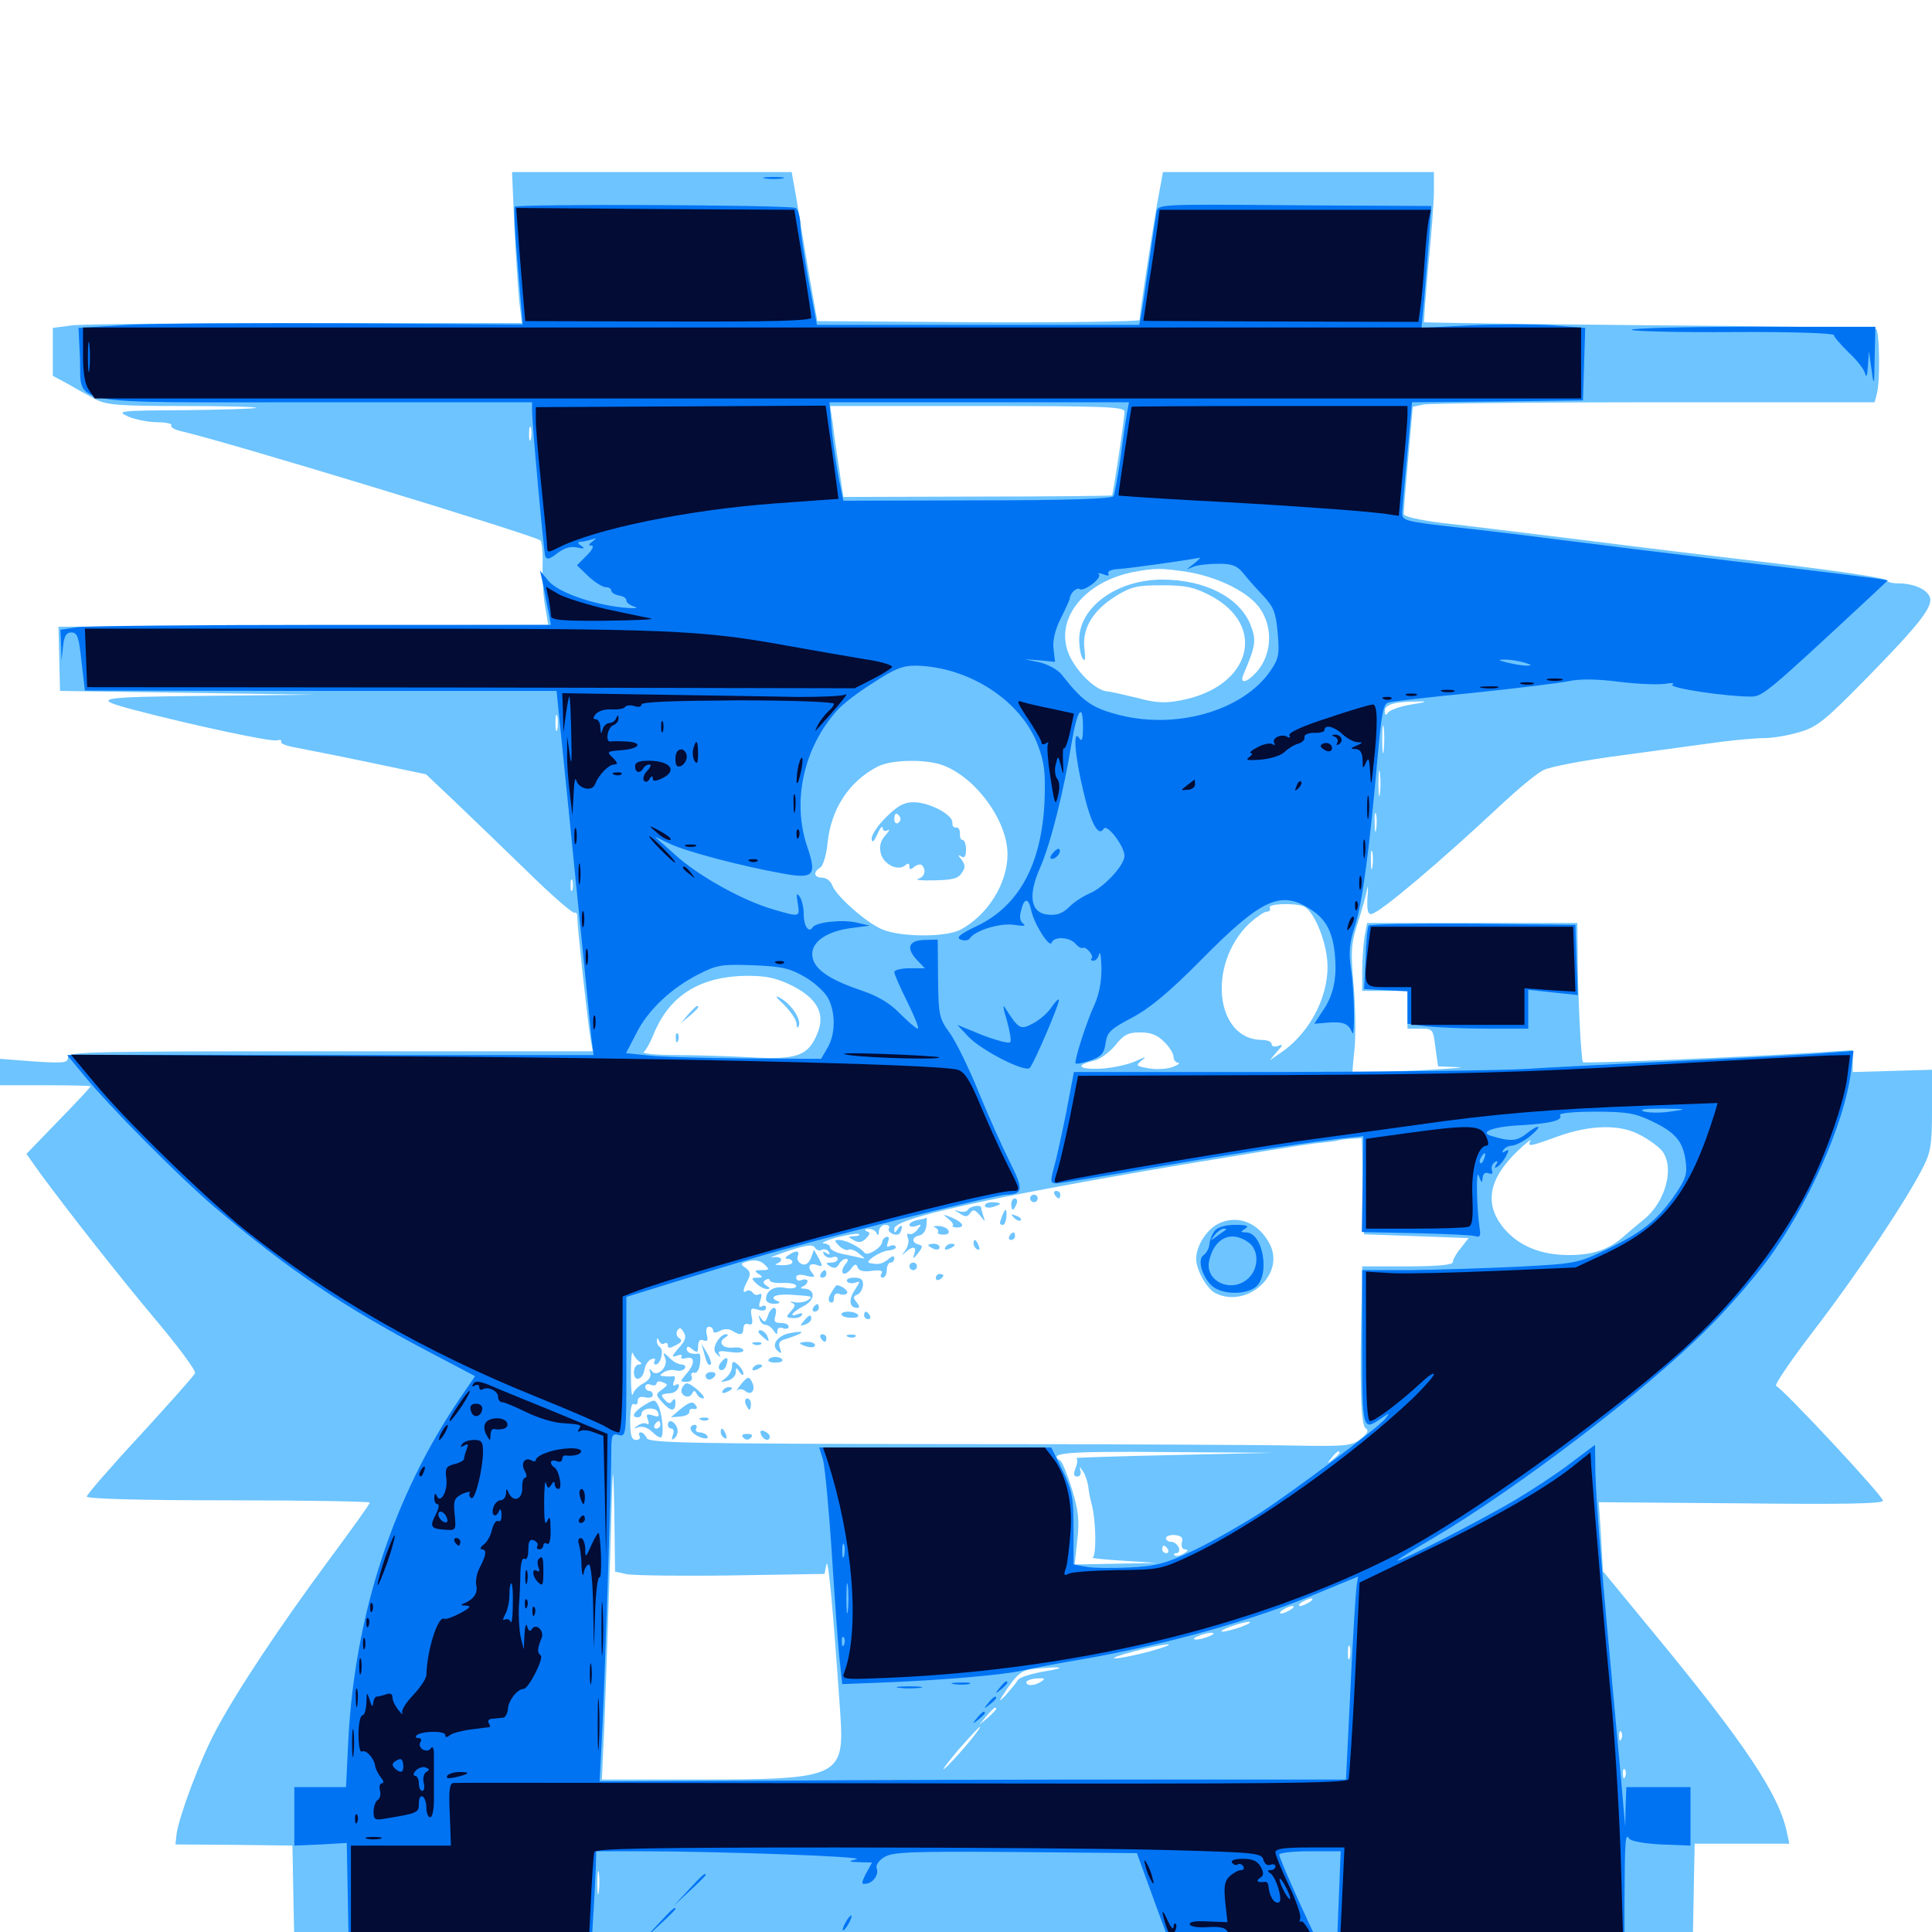 <svg xmlns="http://www.w3.org/2000/svg" viewBox="0 -1000 1000 1000">
	<path fill="#6dc4ff" d="M266.211 -883.203C266.992 -867.773 268.164 -850.195 268.75 -844.141L270.117 -832.812H158.984C97.852 -832.812 43.164 -832.227 37.695 -831.641L27.344 -830.273V-817.969V-805.469L35.352 -801.172C39.648 -798.633 46.094 -795.117 49.414 -793.359C54.883 -790.43 61.133 -789.844 94.531 -789.844C116.016 -789.844 133.008 -789.453 132.617 -788.867C132.031 -788.477 115.43 -787.891 95.508 -787.695C61.523 -787.5 59.961 -787.305 66.406 -784.375C70.117 -782.812 76.953 -781.445 81.445 -781.445C85.938 -781.445 89.258 -780.664 88.672 -779.883C88.086 -778.906 90.234 -777.734 93.164 -776.953C116.016 -771.875 274.219 -723.633 279.688 -720.312C280.469 -719.727 281.055 -714.258 280.859 -708.203C280.664 -702.148 281.055 -692.383 282.031 -686.914L283.789 -676.562L157.031 -676.172L30.273 -675.586L30.664 -658.984L31.055 -642.383L97.07 -641.406L163.086 -640.43L107.422 -639.844C49.805 -639.258 46.094 -638.672 69.922 -632.422C99.805 -624.609 140.039 -616.016 143.164 -616.797C144.922 -617.188 146.094 -616.992 145.508 -616.016C145.117 -615.234 147.852 -614.062 151.953 -613.281C155.859 -612.5 173.047 -609.18 189.844 -605.664L220.508 -599.219L234.766 -585.742C242.578 -578.32 259.57 -561.914 272.656 -549.219C285.547 -536.523 296.875 -526.758 297.461 -527.539C298.242 -528.125 298.828 -527.148 298.828 -525C298.828 -519.922 304.297 -470.117 305.664 -462.305L306.836 -455.859H170.898C46.094 -455.859 35.156 -455.664 35.156 -452.734C35.156 -449.805 33.203 -449.609 17.578 -450.586L0 -451.953V-445.117V-438.281H23.438C36.328 -438.281 46.875 -438.086 46.875 -437.695C46.875 -437.305 39.453 -429.297 30.273 -419.922L13.672 -402.734L20.898 -392.578C35.547 -372.656 61.914 -339.062 81.641 -315.625C92.773 -302.344 101.367 -290.625 100.977 -289.258C100.391 -287.891 87.5 -273.438 72.461 -257.031C57.227 -240.625 44.922 -226.367 44.922 -225.391C44.922 -224.219 71.875 -223.438 118.164 -223.438C158.398 -223.438 191.406 -222.852 191.406 -222.266C191.406 -221.484 181.836 -208.203 170.117 -192.383C145.117 -158.594 122.461 -124.609 111.719 -104.297C103.516 -89.062 92.773 -60.156 91.406 -50.781L90.82 -45.312L121.094 -45.117L151.367 -44.727L151.953 -13.867L152.539 16.797H229.492H306.641L307.031 8.398C307.227 0.391 307.227 0.391 308.008 7.227C308.789 14.258 308.984 14.258 318.945 15.625C333.398 17.188 427.344 17.188 428.32 15.234C428.906 14.453 486.328 14.453 556.055 15.234C625.586 16.016 726.172 16.602 779.297 16.211L875.977 15.82L876.562 -15.039L877.148 -45.703H901.562H926.172L924.805 -51.953C920.703 -71.289 902.93 -97.852 856.055 -154.688L829.688 -186.719L828.711 -204.492L827.539 -222.461L901.172 -221.875C954.102 -221.289 974.609 -221.68 974.609 -223.242C974.609 -225.781 922.656 -281.445 919.336 -282.617C918.164 -283.008 927.148 -296.094 939.258 -311.914C961.133 -340.43 986.523 -378.32 995.312 -395.703C999.414 -403.711 1000 -407.617 1000 -425.586V-446.289L979.492 -445.703L958.984 -445.117V-450.781V-456.445L941.016 -455.273C905.078 -452.93 820.312 -449.414 819.336 -450.195C818.359 -451.172 816.602 -485.352 816.602 -507.227L816.406 -522.266H761.914H707.617L706.25 -515.039C705.664 -510.938 705.078 -502.93 705.078 -497.461V-487.109H716.797H728.516V-477.344V-467.578H735.156C741.602 -467.578 741.797 -467.383 742.969 -457.812L744.336 -448.047L754.492 -447.656C760.156 -447.656 750.195 -446.68 732.422 -445.898C714.648 -445.117 700.195 -444.531 700 -444.727C700 -444.922 700.391 -450.781 701.172 -457.812C701.758 -464.844 701.562 -479.492 700.586 -490.625C699.023 -508.398 699.414 -511.914 702.93 -522.852C705.078 -529.492 707.227 -537.109 707.617 -539.844C708.203 -542.578 708.203 -540.625 707.812 -535.547C707.422 -528.906 708.008 -526.562 709.961 -526.953C714.258 -527.539 746.094 -554.492 777.734 -584.18C785.938 -591.797 795.312 -599.609 798.828 -601.367C802.148 -603.125 820.508 -606.641 840.43 -609.18C859.961 -611.914 882.617 -614.844 890.625 -616.016C898.633 -616.992 908.789 -617.969 913.281 -617.969C917.578 -617.969 925.781 -619.336 931.445 -621.094C940.43 -623.633 944.531 -626.953 966.016 -648.828C993.555 -676.953 1000.781 -686.133 998.828 -691.016C997.266 -695.117 990.234 -698.047 982.422 -698.047C979.297 -698.047 976.562 -698.828 976.172 -699.805C975.977 -700.781 952.344 -704.297 923.828 -707.812C895.312 -711.133 848.438 -716.797 819.336 -720.508C790.43 -724.023 757.617 -728.125 746.68 -729.297C734.375 -730.859 726.562 -732.617 726.562 -733.984C726.562 -735.156 727.539 -748.047 728.906 -762.891L731.25 -789.453L736.914 -790.625C740.039 -791.211 793.945 -791.797 856.445 -791.797H970.312L971.484 -796.289C973.242 -802.93 972.852 -828.516 971.094 -829.688C970.117 -830.273 917.188 -831.25 853.516 -831.641C789.844 -832.227 737.5 -833.008 737.109 -833.203C736.914 -833.594 737.891 -846.68 739.258 -862.109C740.82 -877.734 742.188 -895.117 742.188 -900.781V-910.938H672.07H601.953L598.828 -893.945C595.898 -876.953 589.844 -837.5 589.844 -834.375C589.844 -833.594 552.344 -833.008 506.445 -833.203L423.047 -833.789L418.555 -859.18C416.211 -873.242 413.281 -890.43 412.109 -897.852L409.766 -910.938H337.5H265.039ZM582.031 -786.914C582.031 -783.008 576.172 -744.336 575.586 -743.555C575.195 -743.359 543.75 -742.969 505.664 -742.969L436.523 -742.773L434.375 -757.031C433.203 -764.844 431.641 -775.391 431.055 -780.664L429.688 -789.844H505.859C572.461 -789.844 582.031 -789.453 582.031 -786.914ZM274.805 -772.852C274.219 -770.898 273.828 -772.07 273.828 -775.195C273.828 -778.516 274.219 -779.883 274.805 -778.711C275.195 -777.344 275.195 -774.609 274.805 -772.852ZM615.039 -703.906C628.906 -701.562 643.359 -694.922 650 -687.695C659.18 -677.93 659.18 -661.523 650 -651.758C645.117 -646.484 641.602 -645.898 643.555 -650.781C650 -665.82 650.391 -668.555 647.266 -676.562C641.602 -690.82 623.633 -700 601.562 -700C578.125 -700 558.594 -685.742 558.594 -668.945C558.594 -665.039 559.375 -660.547 560.352 -659.18C561.719 -657.227 561.914 -658.789 561.328 -664.062C559.961 -674.414 565.43 -683.789 577.148 -691.211C585.352 -696.289 588.281 -697.07 601.367 -697.07C613.672 -697.07 617.969 -696.094 625.977 -691.992C656.445 -676.367 647.656 -644.336 611.133 -637.5C603.125 -635.938 598.242 -636.133 589.062 -638.672C582.422 -640.234 575.195 -641.992 572.656 -642.188C566.992 -642.969 557.812 -651.758 553.711 -660.352C545.117 -678.516 560.352 -698.633 586.523 -703.906C598.047 -706.055 600.977 -706.055 615.039 -703.906ZM809.18 -643.945C810.352 -644.531 809.375 -644.922 806.641 -644.922C803.906 -644.922 802.93 -644.531 804.297 -643.945C805.469 -643.555 807.812 -643.555 809.18 -643.945ZM836.523 -643.945C837.695 -644.531 836.719 -644.922 833.984 -644.922C831.25 -644.922 830.273 -644.531 831.641 -643.945C832.812 -643.555 835.156 -643.555 836.523 -643.945ZM793.555 -641.992C794.727 -642.578 793.75 -642.969 791.016 -642.969C788.281 -642.969 787.305 -642.578 788.672 -641.992C789.844 -641.602 792.188 -641.602 793.555 -641.992ZM170.508 -640.039C171.68 -640.625 170.703 -641.016 167.969 -641.016C165.234 -641.016 164.258 -640.625 165.625 -640.039C166.797 -639.648 169.141 -639.648 170.508 -640.039ZM252.539 -640.039C253.711 -640.625 252.734 -641.016 250 -641.016C247.266 -641.016 246.289 -640.625 247.656 -640.039C248.828 -639.648 251.172 -639.648 252.539 -640.039ZM776.953 -640.039C778.711 -640.625 777.148 -641.016 773.438 -641.016C769.727 -641.016 768.164 -640.625 770.117 -640.039C771.875 -639.648 775 -639.648 776.953 -640.039ZM755.469 -638.086C757.227 -638.672 755.273 -639.062 750.977 -638.867C746.68 -638.867 745.117 -638.477 747.656 -638.086C750 -637.695 753.516 -637.695 755.469 -638.086ZM730.469 -635.352C724.609 -634.375 719.141 -632.422 718.359 -631.055C717.383 -629.492 716.797 -629.688 716.797 -632.031C716.797 -635.352 721.875 -636.914 734.375 -636.914C739.258 -637.109 738.086 -636.523 730.469 -635.352ZM288.477 -622.461C287.891 -620.508 287.5 -622.07 287.5 -625.781C287.5 -629.492 287.891 -631.055 288.477 -629.297C288.867 -627.344 288.867 -624.219 288.477 -622.461ZM716.211 -611.719C715.82 -608.203 715.43 -610.547 715.43 -616.992C715.43 -623.438 715.82 -626.367 716.211 -623.438C716.602 -620.508 716.602 -615.234 716.211 -611.719ZM489.062 -603.516C506.055 -596.484 521.484 -574.609 521.484 -557.812C521.484 -542.773 511.328 -526.367 497.07 -518.75C489.453 -514.844 466.406 -514.844 456.641 -518.945C448.242 -522.461 432.422 -536.523 430.664 -541.992C429.883 -543.945 427.734 -545.703 425.586 -545.703C421.289 -545.703 420.703 -548.633 424.609 -550.977C425.977 -551.758 427.734 -557.422 428.32 -563.477C430.078 -581.25 439.453 -595.508 454.102 -603.125C461.523 -607.031 480.273 -607.227 489.062 -603.516ZM714.258 -589.258C713.867 -586.133 713.477 -588.672 713.477 -594.531C713.477 -600.391 713.867 -602.93 714.258 -600C714.648 -596.875 714.648 -592.188 714.258 -589.258ZM712.305 -570.703C711.914 -568.164 711.523 -569.727 711.523 -574.023C711.328 -578.32 711.719 -580.273 712.305 -578.516C712.695 -576.562 712.695 -573.047 712.305 -570.703ZM710.352 -551.172C709.961 -548.633 709.57 -550.195 709.57 -554.492C709.375 -558.789 709.766 -560.742 710.352 -558.984C710.742 -557.031 710.742 -553.516 710.352 -551.172ZM296.289 -539.453C295.703 -538.086 295.312 -539.062 295.312 -541.797C295.312 -544.531 295.703 -545.508 296.289 -544.336C296.68 -542.969 296.68 -540.625 296.289 -539.453ZM674.805 -530.859C679.492 -528.906 685.742 -515.234 686.914 -503.516C688.672 -486.328 678.906 -466.211 663.477 -455.469L657.227 -451.172L660.938 -455.664C664.258 -459.18 664.258 -459.766 661.523 -458.594C659.57 -458.008 658.203 -458.398 658.203 -459.57C658.203 -460.742 656.055 -461.719 653.32 -461.719C629.102 -461.719 624.609 -500.586 646.484 -521.875C650.195 -525.195 654.297 -528.125 655.664 -528.125C657.227 -528.125 657.812 -529.102 657.227 -530.078C655.859 -532.227 669.531 -532.812 674.805 -530.859ZM409.961 -489.844C423.047 -483.203 427.344 -475.195 423.047 -465.039C418.359 -453.516 412.5 -451.367 388.867 -452.734C377.539 -453.32 359.766 -453.906 349.609 -453.906C339.453 -453.906 332.031 -454.688 333.203 -455.469C334.18 -456.25 336.328 -459.961 337.891 -463.672C346.094 -484.57 361.914 -494.727 386.914 -494.922C396.875 -494.922 401.953 -493.75 409.961 -489.844ZM602.539 -460.742C605.273 -458.203 607.422 -454.688 607.422 -452.93C607.422 -451.367 608.594 -450 609.961 -449.805C611.133 -449.805 609.766 -448.828 606.836 -447.656C603.906 -446.68 598.242 -446.289 594.336 -447.07C587.891 -448.242 587.695 -448.438 591.016 -451.172C593.75 -453.32 592.969 -453.125 587.891 -450.781C584.18 -449.023 576.172 -447.266 569.922 -446.875C558.398 -446.289 556.055 -448.633 566.211 -450.977C569.141 -451.562 574.219 -455.273 577.148 -458.789C581.641 -464.453 583.789 -465.625 590.234 -465.625C595.703 -465.625 599.219 -464.258 602.539 -460.742ZM848.633 -412.695C852.93 -410.547 858.008 -406.836 859.961 -404.688C866.992 -396.484 862.5 -378.125 850.781 -368.75C847.461 -366.016 842.969 -362.305 840.82 -360.352C833.008 -353.32 824.609 -350.391 812.109 -350.391C797.461 -350.391 786.328 -355.078 778.711 -363.867C767.969 -376.562 770.312 -389.648 785.547 -404.297C789.844 -408.398 792.969 -410.742 792.188 -409.57C790.43 -406.25 791.602 -406.445 806.641 -411.914C823.047 -417.773 838.477 -418.164 848.633 -412.695ZM705.469 -386.133L706.055 -361.133L733.008 -360.156L760.156 -359.18L756.055 -353.906C753.711 -351.172 751.953 -347.852 751.953 -346.68C751.953 -345.312 744.141 -344.531 728.516 -344.531H705.078L704.883 -332.422C703.711 -282.812 704.297 -262.305 706.836 -260.742C708.594 -259.57 708.008 -258.203 704.297 -255.273C699.609 -251.562 696.875 -251.367 670.508 -251.758C654.492 -252.148 572.852 -252.539 488.672 -252.539C355.859 -252.734 335.547 -253.125 334.766 -255.664C333.984 -257.227 332.812 -258.594 331.641 -258.594C330.664 -258.594 330.469 -257.812 331.055 -256.641C331.641 -255.664 330.859 -254.688 329.297 -254.688C326.953 -254.688 326.172 -256.836 326.172 -264.648C326.172 -270.703 326.953 -274.023 328.125 -273.242C329.297 -272.656 330.078 -273.242 330.078 -274.805C330.078 -276.758 331.445 -277.344 333.984 -276.758C336.133 -276.172 337.891 -276.758 337.891 -277.93C337.891 -279.102 337.109 -280.078 335.938 -280.078C334.961 -280.078 333.984 -281.055 333.984 -282.227C333.984 -283.398 335.352 -283.984 336.914 -283.203C338.477 -282.617 339.844 -283.008 339.844 -283.984C339.844 -284.961 341.211 -285.352 342.969 -284.57C345.898 -283.398 345.898 -283.203 342.773 -280.859C339.258 -278.32 339.258 -278.125 342.773 -274.219C347.07 -269.336 349.609 -269.141 349.609 -273.828C349.609 -275.977 349.023 -276.367 348.047 -275C347.07 -273.242 345.898 -273.438 344.141 -275.391C341.602 -278.125 341.992 -278.516 347.461 -278.906C349.023 -279.102 350.586 -280.273 351.172 -281.836C351.758 -283.398 351.172 -283.984 349.805 -283.203C348.438 -282.227 348.047 -283.008 348.828 -284.961C349.609 -286.719 349.414 -287.891 348.438 -287.695C347.461 -287.5 345.312 -287.5 343.75 -287.695C341.211 -287.891 341.211 -288.086 343.75 -289.844C345.312 -290.82 348.047 -291.211 350 -290.625C351.758 -290.234 353.711 -290.625 354.492 -291.797C355.078 -292.773 354.297 -293.75 352.734 -293.75C351.172 -293.75 348.242 -295.312 346.484 -297.266C343.164 -300.391 342.969 -300.391 344.336 -296.875C346.094 -292.383 339.844 -286.719 337.305 -290.43C336.133 -291.992 335.938 -291.602 336.523 -289.648C337.305 -287.695 335.938 -285.547 333.008 -283.984C330.469 -282.617 327.93 -280.078 327.539 -278.32C326.953 -276.562 326.562 -281.445 326.562 -288.867C326.562 -296.484 326.953 -301.172 327.539 -299.609C328.125 -298.047 329.688 -296.094 330.859 -295.312C332.422 -294.336 332.227 -293.75 330.664 -293.75C329.297 -293.75 328.125 -291.992 328.125 -289.648C328.125 -284.375 332.812 -285.742 333.594 -291.211C333.984 -293.555 335.547 -295.898 337.109 -296.484C338.867 -297.07 339.453 -296.68 338.867 -295.703C338.281 -294.531 338.477 -293.75 339.453 -293.75C341.992 -293.75 343.75 -301.367 341.602 -302.734C340.625 -303.32 339.844 -304.883 340.039 -306.055C340.039 -307.812 340.43 -307.617 341.211 -305.859C341.602 -304.688 342.969 -303.906 343.945 -304.688C344.922 -305.273 345.703 -304.688 345.703 -303.516C345.703 -301.953 346.875 -302.148 349.805 -303.711C352.93 -305.273 353.32 -306.25 351.562 -307.422C350.195 -308.203 349.805 -309.961 350.586 -311.328C351.758 -313.086 352.539 -312.891 353.906 -310.352C355.469 -308.008 354.688 -305.859 351.172 -302.148C347.656 -298.047 347.461 -297.266 350.195 -298.242C352.148 -299.023 353.32 -298.828 352.734 -297.852C351.953 -296.875 353.32 -296.484 355.273 -297.07C359.961 -298.242 359.766 -293.75 354.883 -288.477C351.953 -284.961 351.953 -284.766 355.273 -284.766C357.422 -284.766 358.594 -285.742 358.008 -287.5C357.422 -288.867 358.008 -289.844 359.375 -289.453C360.742 -289.062 361.914 -291.211 362.305 -294.141C362.695 -297.07 362.5 -299.414 361.719 -299.414C358.008 -298.828 355.469 -299.805 355.469 -301.758C355.469 -303.32 356.445 -303.32 358.398 -301.562C360.938 -299.609 361.328 -299.805 361.328 -303.125C361.328 -305.859 362.305 -307.031 364.062 -306.25C366.211 -305.469 366.602 -306.25 365.82 -309.18C365.234 -311.523 365.625 -313.281 366.992 -313.281C368.164 -313.281 369.141 -312.305 369.141 -311.328C369.141 -309.961 370.312 -309.961 372.656 -311.133C374.805 -312.305 377.344 -312.305 379.102 -311.133C383.203 -308.594 384.766 -308.984 384.766 -312.5C384.766 -314.258 385.938 -315.234 387.305 -314.648C389.258 -313.867 389.844 -315.039 389.062 -318.555C388.281 -322.852 388.672 -323.242 392.383 -322.07C394.922 -321.289 396.484 -321.68 396.484 -323.047C396.484 -324.219 395.508 -324.609 394.336 -323.828C392.773 -323.047 392.578 -324.023 393.555 -326.953C394.531 -329.883 394.141 -330.859 392.969 -330.078C391.797 -329.492 390.43 -329.688 389.648 -330.859C388.867 -332.031 387.5 -332.422 386.523 -331.836C384.18 -330.273 384.375 -332.227 386.914 -337.109C388.672 -340.43 388.477 -341.797 385.938 -343.75C383.008 -345.703 383.203 -346.094 387.695 -347.266C391.016 -348.047 393.75 -347.461 395.703 -345.508C398.438 -342.969 398.242 -342.578 394.141 -342.578C390.625 -342.578 390.234 -342.188 392.578 -340.625C395.117 -339.062 394.922 -338.672 391.992 -338.672C388.867 -338.672 388.672 -338.281 391.406 -335.742C392.969 -334.18 395.508 -332.812 396.875 -332.812C398.828 -332.812 398.828 -333.203 396.68 -334.57C394.922 -335.742 394.727 -336.719 396.289 -337.5C397.461 -338.281 398.438 -338.086 398.438 -337.305C398.438 -336.328 401.562 -335.742 405.273 -335.938C408.984 -336.133 412.109 -335.352 412.109 -334.375C412.109 -333.203 409.766 -332.812 406.445 -333.398C400.781 -334.57 396.484 -332.031 396.484 -327.539C396.484 -326.172 398.438 -325 400.977 -325.195C403.32 -325.195 404.102 -325.781 402.93 -326.367C397.656 -328.32 400.781 -330.273 408.789 -329.883C420.703 -329.102 421.289 -329.102 417.969 -326.953C416.406 -325.977 413.281 -325.586 411.133 -325.977C408.984 -326.562 408.398 -326.367 409.766 -325.781C411.914 -324.805 411.719 -324.023 409.375 -321.289C406.641 -318.359 406.836 -317.969 410.156 -317.773C412.305 -317.578 414.453 -318.164 415.039 -319.336C415.625 -320.312 414.844 -320.508 413.281 -319.922C407.812 -317.773 409.961 -320.898 416.016 -324.023C422.07 -327.148 422.266 -332.617 416.211 -333.008C414.258 -333.008 414.062 -333.398 415.625 -334.18C416.797 -334.57 417.969 -335.938 417.969 -336.914C417.969 -337.695 416.602 -338.086 415.039 -337.5C413.477 -336.719 412.109 -337.305 412.109 -338.672C412.109 -340.234 413.867 -340.625 417.383 -339.648C421.68 -338.672 422.266 -338.867 420.312 -341.211C417.578 -344.531 419.141 -346.68 423.242 -345.117C425.781 -344.141 425.977 -344.531 423.828 -348.633L421.289 -353.125L419.727 -348.828C418.555 -346.094 416.992 -344.922 415.039 -345.703C413.281 -346.484 412.305 -348.242 412.891 -349.609C414.062 -352.734 412.305 -353.125 408.203 -350.391C406.25 -349.219 406.055 -348.438 407.812 -348.438C408.984 -348.438 410.156 -347.656 410.156 -346.68C410.156 -345.703 407.812 -345.117 404.883 -345.117C401.758 -345.117 400.586 -345.508 401.953 -345.898C406.055 -347.461 404.492 -350 400 -349.219C397.461 -348.828 401.172 -350.195 408.008 -352.539C417.383 -355.664 420.898 -356.055 421.875 -354.102C422.656 -352.93 424.219 -352.344 425.391 -353.125C426.562 -353.711 428.125 -353.32 428.906 -352.148C429.883 -350.586 429.492 -350.391 427.734 -351.367C425.977 -352.539 425.586 -352.148 426.562 -350.586C427.539 -349.219 429.297 -348.633 430.859 -349.219C432.422 -349.805 433.594 -349.414 433.594 -348.438C433.594 -347.266 432.031 -346.484 430.273 -346.484C427.344 -346.484 427.148 -346.094 429.688 -344.531C431.641 -343.359 433.008 -343.555 434.18 -345.508C434.961 -347.07 436.719 -348.438 437.891 -348.438C439.258 -348.438 439.062 -347.266 437.5 -345.508C436.133 -343.75 435.547 -341.797 436.328 -341.016C437.109 -340.234 438.867 -341.211 440.43 -343.164C442.383 -345.898 443.164 -346.094 443.945 -343.945C444.531 -342.188 447.07 -341.602 451.172 -342.188C455.664 -342.773 457.227 -342.383 456.25 -340.82C455.469 -339.648 455.859 -338.672 456.836 -338.672C458.008 -338.672 458.984 -340.43 458.984 -342.578C458.984 -344.727 459.961 -346.484 460.938 -346.484C462.109 -346.484 462.891 -347.461 462.891 -348.828C462.891 -350.195 461.719 -350 459.57 -348.047C456.445 -345.703 454.688 -345.312 450 -346.289C447.266 -346.875 455.469 -352.344 459.766 -352.734C462.305 -352.93 464.062 -353.906 463.672 -354.688C463.086 -355.664 461.719 -355.664 460.547 -355.078C458.984 -354.102 458.789 -354.883 459.57 -357.031C460.352 -359.18 460.156 -360.156 458.789 -359.766C457.617 -359.375 456.641 -358.203 456.641 -357.227C456.445 -354.297 449.023 -349.609 447.461 -351.562C445.508 -354.297 437.891 -358.203 434.375 -358.203C431.641 -358.203 431.641 -358.008 434.375 -355.078C436.133 -353.516 438.281 -352.539 439.062 -353.125C440.039 -353.711 442.578 -352.93 444.531 -351.172C448.242 -348.242 448.242 -348.242 444.336 -349.219C442.188 -349.609 438.086 -350.586 435.156 -351.172C432.031 -351.953 429.688 -353.32 429.688 -354.297C429.688 -355.469 428.125 -356.25 426.367 -356.445C424.414 -356.445 427.344 -357.812 432.617 -359.375C438.086 -360.742 443.359 -361.719 444.336 -361.328C445.508 -360.742 444.531 -360.352 442.383 -360.156C438.672 -359.961 438.672 -359.961 441.992 -358.008C444.531 -356.641 446.094 -356.836 448.242 -358.984C450.391 -361.133 450.586 -362.109 448.633 -362.695C447.266 -363.281 447.461 -363.867 449.609 -363.867C451.367 -364.062 453.32 -362.891 453.711 -361.719C454.297 -360.156 454.883 -360.547 454.883 -362.695C455.078 -364.453 456.445 -366.016 458.203 -366.016C459.766 -366.016 460.742 -365.234 460.156 -364.258C458.789 -362.305 463.867 -359.766 465.625 -361.523C466.211 -362.305 466.797 -363.672 466.797 -364.844C466.797 -366.016 465.82 -365.625 464.844 -364.062C463.086 -361.523 462.891 -361.523 462.891 -364.062C462.891 -369.336 511.328 -380.078 611.328 -397.07C642.969 -402.344 674.219 -407.422 680.664 -408.203C687.109 -408.789 692.578 -409.57 692.773 -409.766C692.969 -409.961 695.898 -410.352 699.023 -410.547L704.883 -410.938ZM375.977 -342.578C377.344 -344.727 377.344 -344.727 372.07 -342.578C368.945 -341.211 368.75 -340.82 371.484 -340.82C373.242 -340.625 375.391 -341.602 375.977 -342.578ZM412.891 -341.797C416.211 -344.141 416.211 -344.531 413.672 -344.531C411.914 -344.531 409.766 -343.555 409.18 -342.383C407.031 -339.062 408.789 -338.867 412.891 -341.797ZM384.766 -340.625C384.766 -341.797 384.57 -342.383 384.375 -342.383C383.984 -342.188 382.227 -341.797 380.469 -341.211C378.516 -340.82 376.953 -339.648 376.953 -338.867C376.953 -336.719 370.508 -336.914 367.969 -339.062C365.234 -341.016 358.984 -339.062 360.547 -336.523C361.133 -335.547 360.547 -334.766 359.57 -334.766C355.859 -334.766 357.227 -331.445 361.914 -329.297C364.258 -328.125 365.039 -327.148 363.867 -327.148C362.5 -326.953 361.328 -325.977 361.328 -324.609C361.328 -323.438 361.914 -323.047 362.5 -323.633C364.648 -325.781 371.289 -321.094 369.922 -318.555C369.141 -317.188 370.312 -317.969 372.461 -320.312C374.805 -322.461 378.125 -327.344 379.883 -330.859C383.008 -336.719 383.008 -337.109 379.883 -336.133C378.125 -335.352 377.148 -335.547 377.93 -336.719C378.516 -337.891 380.469 -338.672 382.031 -338.672C383.594 -338.672 384.766 -339.648 384.766 -340.625ZM404.297 -340.625C404.297 -341.797 403.906 -342.578 403.516 -342.578C402.93 -342.578 401.953 -341.797 401.367 -340.625C400.781 -339.648 401.172 -338.672 402.148 -338.672C403.32 -338.672 404.297 -339.648 404.297 -340.625ZM356.055 -333.594C357.422 -337.305 352.148 -337.891 347.656 -334.57C345.312 -332.812 345.312 -332.617 348.438 -333.594C350.586 -334.375 352.93 -333.984 353.516 -332.812C354.492 -331.25 355.273 -331.641 356.055 -333.594ZM343.164 -328.906C342.773 -334.766 338.867 -333.594 338.672 -327.344C338.477 -324.414 338.867 -323.242 339.258 -324.609C339.844 -325.781 341.016 -326.562 341.797 -325.977C342.773 -325.391 343.359 -326.758 343.164 -328.906ZM334.57 -329.492C335.742 -330.078 336.133 -330.469 334.961 -330.664C333.984 -330.664 331.641 -330.078 329.883 -329.297C327.148 -328.125 326.953 -327.539 329.297 -325.391C330.859 -324.023 332.031 -323.633 332.031 -324.414C332.227 -325.195 333.398 -323.828 334.961 -321.094C336.523 -318.359 337.695 -317.188 337.891 -318.164C337.891 -319.336 336.523 -322.07 334.961 -324.414C332.617 -327.539 332.617 -328.711 334.57 -329.492ZM355.273 -327.734C354.102 -327.148 352.148 -327.734 351.172 -329.102C349.609 -331.25 349.414 -331.055 350.391 -328.516C350.977 -326.172 350.391 -325 348.633 -325C347.07 -325 345.703 -324.023 345.703 -323.047C345.703 -321.875 348.242 -322.266 351.562 -324.023C354.883 -325.781 357.422 -327.539 357.422 -328.125C357.422 -328.711 356.445 -328.516 355.273 -327.734ZM387.305 -327.344C386.523 -325.391 385.742 -325.391 383.594 -327.148C381.445 -328.906 380.859 -328.906 380.859 -327.148C380.859 -323.828 386.523 -322.07 389.258 -324.805C390.43 -325.977 390.625 -327.539 389.648 -328.32C388.867 -329.297 387.695 -328.711 387.305 -327.344ZM359.375 -321.094C355.469 -323.633 354.102 -323.438 352.344 -320.703C351.367 -319.336 351.953 -318.945 354.102 -319.727C355.859 -320.312 357.617 -319.922 358.008 -318.555C358.398 -317.188 359.57 -316.992 360.547 -317.773C361.523 -318.555 360.938 -320.117 359.375 -321.094ZM328.906 -315.234C329.102 -318.359 328.516 -321.094 327.734 -321.094C326.758 -321.094 326.172 -317.969 326.172 -313.867C326.172 -305.469 328.711 -306.641 328.906 -315.234ZM364.453 -316.016C365.234 -317.773 365.234 -319.727 364.648 -320.312C364.258 -320.898 363.281 -319.727 362.5 -317.969C361.719 -316.211 361.719 -314.258 362.305 -313.672C362.695 -313.086 363.672 -314.258 364.453 -316.016ZM382.227 -319.531C380.273 -317.969 378.906 -317.969 377.539 -319.336C375.977 -320.898 374.805 -320.508 373.242 -317.578C371.484 -314.062 371.875 -313.867 377.344 -314.453C380.859 -314.844 384.18 -316.406 384.961 -317.578C387.109 -320.898 385.352 -322.07 382.227 -319.531ZM334.961 -312.305C334.375 -318.359 332.812 -320.117 331.055 -317.383C330.469 -316.211 330.859 -315.234 332.031 -315.234C333.398 -315.234 333.789 -313.867 333.203 -312.305C332.617 -310.742 331.445 -308.008 330.859 -306.445C330.273 -304.883 330.664 -303.516 332.031 -303.516C333.203 -303.516 333.594 -304.492 333.008 -305.469C332.422 -306.641 332.617 -307.422 333.789 -307.422C334.766 -307.422 335.352 -309.57 334.961 -312.305ZM349.609 -316.211C349.609 -317.773 348.828 -319.141 347.656 -319.141C346.68 -319.141 346.289 -317.773 346.875 -316.211C347.656 -314.648 348.438 -313.281 348.828 -313.281C349.219 -313.281 349.609 -314.648 349.609 -316.211ZM341.016 -312.109C341.797 -313.867 341.797 -315.82 341.211 -316.406C340.82 -316.992 339.844 -315.82 339.062 -314.062C338.281 -312.305 338.281 -310.352 338.867 -309.766C339.258 -309.18 340.234 -310.352 341.016 -312.109ZM324.609 -185.156C328.125 -184.57 352.539 -184.18 378.906 -184.57L426.758 -185.352L427.734 -190.234C428.711 -194.531 431.25 -166.406 434.961 -112.695C437.109 -80.273 434.375 -78.906 361.914 -78.906H311.523L312.891 -108.594C313.477 -125 314.844 -163.477 315.82 -194.141C317.188 -245.117 317.383 -247.266 317.969 -218.164L318.359 -186.523ZM607.422 -246.875C578.906 -246.289 556.25 -245.508 557.031 -245.312C557.812 -245.117 557.812 -242.969 556.836 -240.43C555.469 -237.109 555.664 -235.742 557.617 -235.742C558.984 -235.742 559.766 -237.109 559.18 -238.867C558.594 -241.211 558.789 -241.016 560.547 -238.477C561.719 -236.719 562.891 -233.203 563.281 -230.664C563.477 -228.32 564.258 -224.219 565.039 -221.484C567.383 -212.695 567.578 -194.141 565.43 -193.75C564.453 -193.555 571.484 -192.773 581.055 -192.188L598.633 -191.016L577.539 -190.625L556.25 -190.234L557.617 -202.93C558.789 -212.891 558.203 -218.164 554.883 -229.102C552.539 -236.719 549.805 -243.359 548.828 -243.945C542.188 -248.047 551.367 -248.828 603.125 -248.438L659.18 -248.047ZM693.359 -248.047C693.359 -247.656 691.797 -246.094 690.039 -244.727C686.914 -242.188 686.719 -242.383 689.258 -245.508C691.797 -248.633 693.359 -249.609 693.359 -248.047ZM611.719 -201.562C611.328 -199.414 611.914 -198.047 613.477 -198.047C615.234 -197.852 615.039 -197.266 612.695 -195.898C610.742 -194.727 608.594 -194.336 608.008 -194.922C607.227 -195.508 607.812 -196.094 608.984 -196.094C610.156 -196.094 610.742 -197.461 610.156 -199.023C609.375 -200.586 607.812 -201.953 606.25 -201.953C604.688 -201.953 603.516 -202.734 603.516 -203.906C603.516 -204.883 605.664 -205.664 608.203 -205.469C611.523 -205.078 612.5 -204.102 611.719 -201.562ZM621.094 -203.906C622.656 -204.883 623.242 -205.859 622.07 -205.859C621.094 -205.859 618.75 -204.883 617.188 -203.906C615.625 -202.93 615.234 -201.953 616.211 -201.953C617.383 -201.953 619.531 -202.93 621.094 -203.906ZM604.492 -198.047C605.078 -197.07 604.688 -196.094 603.711 -196.094C602.539 -196.094 601.562 -197.07 601.562 -198.047C601.562 -199.219 601.953 -200 602.344 -200C602.93 -200 603.906 -199.219 604.492 -198.047ZM677.734 -170.703C676.172 -169.727 674.023 -168.75 672.852 -168.75C671.875 -168.75 672.266 -169.727 673.828 -170.703C675.391 -171.68 677.734 -172.656 678.711 -172.656C679.883 -172.656 679.297 -171.68 677.734 -170.703ZM667.969 -166.797C666.406 -165.82 664.258 -164.844 663.086 -164.844C662.109 -164.844 662.5 -165.82 664.062 -166.797C665.625 -167.773 667.969 -168.75 668.945 -168.75C670.117 -168.75 669.531 -167.773 667.969 -166.797ZM642.578 -158.008C638.867 -156.641 634.375 -155.469 632.812 -155.469C631.25 -155.469 633.008 -156.641 636.719 -158.008C640.43 -159.375 644.922 -160.547 646.484 -160.547C648.047 -160.547 646.289 -159.375 642.578 -158.008ZM625.977 -153.125C623.828 -152.148 620.703 -151.367 619.141 -151.367C617.383 -151.367 617.578 -152.148 620.117 -153.125C622.266 -154.102 625.391 -154.883 626.953 -154.883C628.711 -154.883 628.516 -154.102 625.977 -153.125ZM614.648 -150C615.43 -150.586 614.258 -151.172 612.109 -150.977C609.961 -150.977 609.375 -150.391 610.938 -149.805C612.305 -149.219 614.062 -149.414 614.648 -150ZM594.727 -145.117C587.305 -143.164 579.297 -141.602 577.148 -141.602C572.461 -141.797 599.023 -148.828 604.492 -148.828C606.641 -148.828 602.344 -147.266 594.727 -145.117ZM698.633 -141.992C698.047 -140.039 697.656 -141.211 697.656 -144.336C697.656 -147.656 698.047 -149.023 698.633 -147.852C699.023 -146.484 699.023 -143.75 698.633 -141.992ZM570.898 -140.039C572.07 -140.625 571.094 -141.016 568.359 -141.016C565.625 -141.016 564.648 -140.625 566.016 -140.039C567.188 -139.648 569.531 -139.648 570.898 -140.039ZM561.133 -138.086C562.305 -138.672 561.328 -139.062 558.594 -139.062C555.859 -139.062 554.883 -138.672 556.25 -138.086C557.422 -137.695 559.766 -137.695 561.133 -138.086ZM541.016 -134.961C533.984 -133.789 527.539 -131.836 526.758 -130.273C525.977 -128.906 523.047 -125.391 520.312 -122.266C516.406 -118.359 516.797 -119.141 521.484 -126.172C526.758 -133.789 529.102 -135.547 534.961 -136.133C549.414 -137.695 553.32 -136.914 541.016 -134.961ZM539.062 -129.688C535.547 -127.344 531.25 -127.148 531.25 -129.297C531.25 -130.078 533.594 -131.055 536.719 -131.25C540.82 -131.445 541.211 -131.25 539.062 -129.688ZM515.625 -115.43C515.625 -115.039 513.672 -113.086 511.328 -110.938L506.836 -107.227L510.547 -111.719C514.062 -115.82 515.625 -116.992 515.625 -115.43ZM500.195 -96.68C495.898 -91.602 490.82 -86.133 488.867 -84.57C486.914 -83.008 490.234 -87.305 495.898 -94.141C501.758 -100.781 506.836 -106.25 507.227 -106.25C507.812 -106.25 504.688 -101.953 500.195 -96.68ZM839.258 -100C838.672 -98.438 838.086 -99.023 838.086 -101.172C837.891 -103.32 838.477 -104.492 839.062 -103.711C839.648 -103.125 839.844 -101.367 839.258 -100ZM841.211 -80.469C840.625 -78.906 840.039 -79.492 840.039 -81.641C839.844 -83.789 840.43 -84.961 841.016 -84.18C841.602 -83.594 841.797 -81.836 841.211 -80.469ZM639.062 -79.492C668.359 -79.688 644.922 -79.883 586.914 -79.883C528.906 -79.883 504.883 -79.688 533.594 -79.492C562.305 -79.102 609.766 -79.102 639.062 -79.492ZM309.961 -20.898C309.57 -17.773 309.18 -19.922 309.18 -25.195C309.18 -30.664 309.57 -33.008 309.961 -30.664C310.352 -28.125 310.352 -23.828 309.961 -20.898ZM458.789 -577.148C454.492 -573.047 451.172 -567.969 451.172 -566.016C451.367 -563.477 452.148 -564.062 454.102 -568.164C455.469 -571.484 456.836 -572.852 456.836 -571.484C457.031 -569.922 458.008 -569.531 459.57 -570.312C460.742 -571.094 460.352 -569.922 458.203 -567.578C455.664 -564.648 455.078 -561.914 455.859 -558.398C457.227 -552.734 464.453 -549.023 468.359 -551.953C469.922 -553.32 470.703 -553.32 470.703 -551.562C470.703 -549.805 471.289 -549.609 473.242 -551.367C474.805 -552.539 476.562 -552.93 477.148 -552.148C479.688 -549.805 478.516 -545.898 475.195 -545.117C473.242 -544.531 477.148 -544.141 483.594 -544.336C493.164 -544.531 496.094 -545.312 497.852 -548.242C499.805 -550.977 499.609 -552.539 497.656 -555.078C495.703 -557.422 495.703 -557.812 497.656 -556.641C499.219 -555.664 500 -556.836 500 -560.156C500 -562.891 499.219 -565.234 498.242 -565.234C497.266 -565.234 496.68 -566.797 496.875 -568.75C496.875 -570.508 496.094 -571.875 494.922 -571.68C493.555 -571.484 492.773 -572.656 492.969 -574.219C493.164 -578.32 481.055 -584.766 472.852 -584.766C467.969 -584.766 464.648 -583.008 458.789 -577.148ZM465.82 -577.148C466.406 -576.172 466.016 -574.805 464.844 -574.023C463.867 -573.438 462.891 -574.219 462.891 -575.781C462.891 -579.297 464.062 -579.883 465.82 -577.148ZM405.859 -479.883C409.18 -476.562 412.109 -472.266 412.305 -470.117C412.305 -467.969 412.891 -467.578 413.477 -469.141C414.844 -472.461 409.375 -480.469 403.906 -483.398C400.781 -485.156 401.367 -483.984 405.859 -479.883ZM356.25 -475L352.539 -470.508L357.031 -474.219C361.133 -477.734 362.305 -479.297 360.742 -479.297C360.352 -479.297 358.398 -477.344 356.25 -475ZM349.805 -462.5C349.805 -460.352 350.391 -459.766 350.977 -461.328C351.562 -462.695 351.367 -464.453 350.781 -465.039C350.195 -465.82 349.609 -464.648 349.805 -462.5ZM545.898 -381.641C546.484 -380.664 547.461 -379.688 548.047 -379.688C548.438 -379.688 548.828 -380.664 548.828 -381.641C548.828 -382.812 547.852 -383.594 546.68 -383.594C545.703 -383.594 545.312 -382.812 545.898 -381.641ZM533.203 -379.688C533.203 -378.711 534.18 -377.734 535.156 -377.734C536.328 -377.734 537.109 -378.711 537.109 -379.688C537.109 -380.859 536.328 -381.641 535.156 -381.641C534.18 -381.641 533.203 -380.859 533.203 -379.688ZM523.438 -376.758C523.438 -375.195 523.828 -373.828 524.219 -373.828C524.609 -373.828 525.391 -375.195 526.172 -376.758C526.758 -378.32 526.367 -379.688 525.391 -379.688C524.219 -379.688 523.438 -378.32 523.438 -376.758ZM509.766 -375.977C509.766 -376.953 511.523 -377.734 513.672 -377.734C515.82 -377.734 517.578 -377.344 517.578 -376.953C517.578 -376.562 515.82 -375.781 513.672 -375.195C511.523 -374.609 509.766 -375 509.766 -375.977ZM500.977 -373.828C500.391 -372.852 498.438 -372.461 496.484 -373.047C493.75 -374.023 493.75 -373.633 496.875 -371.875C499.609 -369.922 500.781 -370.117 502.148 -372.07C503.711 -374.219 504.492 -374.023 507.227 -370.898C509.961 -367.383 510.156 -367.383 508.984 -370.508C508.398 -372.461 507.812 -374.609 507.812 -375C507.812 -376.562 502.148 -375.781 500.977 -373.828ZM518.75 -370.703C517.188 -366.797 517.188 -366.016 519.141 -366.016C519.922 -366.016 520.703 -367.773 520.898 -369.922C521.289 -374.609 520.312 -375 518.75 -370.703ZM490.625 -369.336C492.578 -367.773 493.75 -366.211 493.164 -365.625C492.578 -365.234 493.555 -364.648 495.117 -364.648C499.805 -364.648 498.633 -367.188 492.773 -369.727C488.086 -371.68 487.695 -371.484 490.625 -369.336ZM524.805 -369.727C523.047 -371.68 523.242 -371.875 525.977 -370.703C527.93 -370.117 528.906 -368.945 528.32 -368.359C527.734 -367.773 526.172 -368.359 524.805 -369.727ZM475.195 -368.555C472.656 -368.164 470.703 -366.992 470.703 -366.016C470.703 -365.039 472.266 -364.844 474.219 -365.43C477.148 -366.602 477.148 -366.406 474.805 -363.477C473.438 -361.719 471.484 -360.742 470.508 -361.328C469.531 -361.914 469.336 -360.938 469.922 -359.18C470.703 -357.617 469.922 -354.688 468.555 -352.734C466.406 -350 466.406 -349.805 468.75 -351.953C472.656 -355.273 474.609 -354.883 473.242 -350.977C472.266 -348.047 472.656 -348.242 475.195 -351.367C477.734 -354.688 477.734 -355.273 475.391 -355.859C471.68 -356.836 471.875 -359.766 475.977 -360.547C477.734 -360.938 479.297 -363.086 479.492 -365.625C479.688 -367.969 479.688 -369.727 479.688 -369.727C479.492 -369.531 477.539 -368.945 475.195 -368.555ZM631.445 -366.992C625 -364.258 619.141 -355.469 619.141 -348.438C619.141 -342.773 624.414 -333.398 628.711 -330.859C645.117 -322.266 665.43 -340.234 657.227 -356.055C651.758 -366.797 641.211 -371.289 631.445 -366.992ZM483.984 -364.648C485.156 -364.062 485.938 -363.086 485.547 -362.305C484.961 -361.523 486.328 -360.938 488.281 -360.938C493.359 -360.938 491.016 -365.234 485.742 -365.43C483.398 -365.43 482.617 -365.234 483.984 -364.648ZM522.461 -360.156C521.875 -359.18 522.266 -358.203 523.242 -358.203C524.414 -358.203 525.391 -359.18 525.391 -360.156C525.391 -361.328 525 -362.109 524.609 -362.109C524.023 -362.109 523.047 -361.328 522.461 -360.156ZM503.906 -356.445C503.906 -355.273 504.688 -353.906 505.859 -353.32C507.031 -352.734 507.227 -353.516 506.641 -355.078C505.273 -358.594 503.906 -359.18 503.906 -356.445ZM480.469 -355.469C480.469 -355.859 481.836 -356.25 483.398 -356.25C484.961 -356.25 486.328 -355.469 486.328 -354.297C486.328 -353.32 484.961 -352.93 483.398 -353.516C481.836 -354.297 480.469 -355.078 480.469 -355.469ZM489.258 -354.297C488.672 -353.125 489.453 -352.93 491.016 -353.516C494.531 -354.883 495.117 -356.25 492.383 -356.25C491.211 -356.25 489.844 -355.469 489.258 -354.297ZM470.703 -344.531C470.703 -343.555 471.68 -342.578 472.656 -342.578C473.828 -342.578 474.609 -343.555 474.609 -344.531C474.609 -345.703 473.828 -346.484 472.656 -346.484C471.68 -346.484 470.703 -345.703 470.703 -344.531ZM424.805 -340.625C424.219 -339.648 424.609 -338.672 425.586 -338.672C426.758 -338.672 427.734 -339.648 427.734 -340.625C427.734 -341.797 427.344 -342.578 426.953 -342.578C426.367 -342.578 425.391 -341.797 424.805 -340.625ZM484.375 -338.477C484.375 -339.648 485.352 -340.625 486.328 -340.625C487.5 -340.625 488.281 -340.234 488.281 -339.844C488.281 -339.258 487.5 -338.281 486.328 -337.695C485.352 -337.109 484.375 -337.5 484.375 -338.477ZM438.477 -336.719C439.062 -335.742 441.016 -335.547 442.773 -336.133C445.508 -337.109 445.312 -336.719 442.383 -332.227C439.062 -327.148 439.648 -323.047 443.75 -323.047C445.117 -323.047 444.922 -324.023 443.359 -325.977C441.406 -328.32 441.602 -329.102 443.75 -329.883C445.117 -330.469 446.484 -332.617 446.68 -334.766C446.875 -337.695 445.703 -338.672 442.188 -338.672C439.453 -338.672 437.695 -337.891 438.477 -336.719ZM430.273 -330.859C428.711 -328.516 428.516 -326.758 429.688 -325.977C430.859 -325.391 431.641 -326.172 431.641 -327.93C431.641 -330.078 432.617 -330.859 434.57 -330.273C436.133 -329.492 437.891 -329.883 438.477 -330.664C439.258 -332.031 435.352 -334.766 433.008 -334.766C432.812 -334.766 431.445 -333.008 430.273 -330.859ZM420.898 -323.047C420.312 -322.07 420.703 -321.094 421.68 -321.094C422.852 -321.094 423.828 -322.07 423.828 -323.047C423.828 -324.219 423.438 -325 423.047 -325C422.461 -325 421.484 -324.219 420.898 -323.047ZM397.461 -318.945C396.289 -315.625 395.703 -315.234 394.141 -317.383C392.578 -319.727 392.383 -319.531 393.164 -317.188C393.555 -315.625 394.922 -314.258 396.289 -314.258C397.461 -314.258 399.414 -312.891 400.391 -311.328C401.953 -308.984 402.344 -308.984 402.344 -311.133C402.344 -312.5 403.516 -313.281 405.273 -312.5C406.836 -311.914 408.203 -312.305 408.203 -313.281C408.203 -314.453 406.445 -315.234 404.102 -315.234C400.977 -315.234 400.391 -316.016 401.367 -319.141C401.953 -321.289 401.758 -323.047 400.586 -323.047C399.609 -323.047 398.047 -321.094 397.461 -318.945ZM435.547 -319.727C435.547 -318.75 437.695 -317.969 440.43 -317.969C443.164 -317.773 444.727 -318.359 444.141 -319.336C442.969 -321.484 435.547 -321.68 435.547 -319.727ZM447.266 -319.141C447.266 -318.164 448.242 -317.188 449.414 -317.188C450.391 -317.188 450.781 -318.164 450.195 -319.141C449.609 -320.312 448.633 -321.094 448.047 -321.094C447.656 -321.094 447.266 -320.312 447.266 -319.141ZM416.016 -316.211C413.867 -313.672 414.062 -313.477 416.797 -314.453C418.555 -315.039 419.922 -316.406 419.922 -317.383C419.922 -319.922 418.75 -319.531 416.016 -316.211ZM392.578 -310.547C392.578 -310.156 393.945 -308.789 395.508 -307.422C398.047 -305.273 398.242 -305.469 397.266 -308.203C396.289 -310.938 392.578 -312.695 392.578 -310.547ZM408.789 -309.961C402.539 -308.789 399.023 -303.906 402.344 -300.977C404.297 -299.023 404.688 -299.414 403.711 -302.148C402.734 -304.492 403.516 -306.055 405.859 -306.641C416.406 -309.961 417.969 -311.719 408.789 -309.961ZM370.898 -305.273C369.336 -302.148 369.336 -300.586 371.289 -298.828C373.047 -297.266 373.242 -297.266 372.266 -299.023C371.289 -300.781 372.852 -300.977 377.93 -300.195C381.836 -299.609 384.766 -300 384.766 -300.977C384.766 -302.148 382.617 -302.734 379.883 -302.539C374.219 -301.758 371.289 -305.078 375.195 -307.617C377.148 -308.789 377.148 -309.375 375.586 -309.375C374.219 -309.375 372.266 -307.617 370.898 -305.273ZM424.805 -307.422C425.391 -306.445 426.367 -305.469 426.953 -305.469C427.344 -305.469 427.734 -306.445 427.734 -307.422C427.734 -308.594 426.758 -309.375 425.586 -309.375C424.609 -309.375 424.219 -308.594 424.805 -307.422ZM439.062 -308.008C437.5 -308.594 438.086 -309.18 440.234 -309.18C442.383 -309.375 443.555 -308.789 442.773 -308.203C442.188 -307.617 440.43 -307.422 439.062 -308.008ZM390.234 -304.102C388.672 -304.688 389.258 -305.273 391.406 -305.273C393.555 -305.469 394.727 -304.883 393.945 -304.297C393.359 -303.711 391.602 -303.516 390.234 -304.102ZM414.062 -304.688C414.062 -305.078 415.82 -305.469 417.969 -305.469C420.117 -305.469 421.875 -304.688 421.875 -303.711C421.875 -302.734 420.117 -302.344 417.969 -302.93C415.82 -303.516 414.062 -304.297 414.062 -304.688ZM364.453 -299.609C365.82 -294.141 366.797 -292.773 367.969 -293.945C368.359 -294.336 367.578 -296.875 366.016 -299.609L363.086 -304.492ZM373.242 -294.922C371.875 -293.359 371.68 -291.602 372.656 -291.016C373.828 -290.43 375.195 -291.211 375.781 -292.969C377.539 -297.461 376.172 -298.438 373.242 -294.922ZM397.852 -296.289C397.266 -295.312 398.828 -294.727 401.367 -294.727C403.906 -294.727 405.469 -295.312 404.883 -296.289C404.492 -297.07 402.93 -297.656 401.367 -297.656C399.805 -297.656 398.242 -297.07 397.852 -296.289ZM378.906 -292.773C378.906 -290.82 377.344 -288.086 375.586 -286.719C372.461 -284.375 372.461 -284.375 376.562 -285.352C378.906 -285.938 380.859 -287.891 380.859 -289.648C380.859 -292.383 381.25 -292.383 382.812 -289.844C383.789 -288.281 384.766 -287.891 384.766 -289.062C384.766 -290.234 383.398 -292.383 381.836 -293.75C379.492 -295.703 378.906 -295.508 378.906 -292.773ZM389.648 -291.797C389.062 -290.625 389.844 -290.43 391.406 -291.016C394.922 -292.383 395.508 -293.75 392.773 -293.75C391.602 -293.75 390.234 -292.969 389.648 -291.797ZM365.234 -287.891C365.234 -286.914 366.016 -285.938 366.992 -285.938C368.164 -285.938 369.531 -286.914 370.117 -287.891C370.703 -289.062 369.922 -289.844 368.359 -289.844C366.602 -289.844 365.234 -289.062 365.234 -287.891ZM383.594 -283.594C381.641 -281.055 380.664 -279.688 381.641 -280.469C382.617 -281.25 384.57 -281.055 385.938 -279.883C389.062 -277.344 391.406 -280.859 389.062 -284.961C387.695 -287.695 386.914 -287.5 383.594 -283.594ZM352.93 -281.25C351.562 -277.93 356.641 -275.391 358.203 -278.711C359.18 -280.469 359.57 -280.469 360.547 -278.711C361.133 -277.344 362.695 -276.172 363.867 -276.172C366.406 -276.367 358.008 -283.984 355.469 -283.984C354.688 -283.984 353.516 -282.812 352.93 -281.25ZM374.023 -280.078C373.438 -278.906 374.219 -278.711 375.781 -279.297C379.297 -280.664 379.883 -282.031 377.148 -282.031C375.977 -282.031 374.609 -281.25 374.023 -280.078ZM333.398 -272.656C328.125 -269.336 326.367 -266.406 330.078 -266.406C331.25 -266.406 332.031 -267.188 332.031 -268.164C332.031 -271.289 339.453 -272.07 340.625 -268.945C341.406 -266.797 340.82 -266.406 337.891 -267.383C334.766 -268.359 334.18 -267.969 335.352 -265.234C336.133 -263.281 335.742 -262.305 334.766 -263.086C333.594 -263.672 331.641 -263.281 330.078 -262.109C327.734 -260.547 327.734 -260.352 330.664 -261.328C332.617 -261.914 335.547 -260.938 337.891 -258.594C340.039 -256.445 341.992 -255.469 342.383 -256.25C343.75 -258.594 342.578 -269.141 340.625 -272.656C339.062 -275.781 338.477 -275.781 333.398 -272.656ZM341.797 -262.5C341.797 -261.523 340.82 -260.547 339.648 -260.547C338.672 -260.547 338.281 -261.523 338.867 -262.5C339.453 -263.672 340.43 -264.453 341.016 -264.453C341.406 -264.453 341.797 -263.672 341.797 -262.5ZM385.938 -273.242C386.719 -271.68 387.5 -270.312 387.891 -270.312C388.281 -270.312 388.672 -271.68 388.672 -273.242C388.672 -274.805 387.891 -276.172 386.719 -276.172C385.742 -276.172 385.352 -274.805 385.938 -273.242ZM351.758 -270.312L347.266 -266.406L352.148 -266.797C354.883 -266.992 357.031 -268.164 356.836 -269.336C356.641 -270.312 357.617 -271.094 358.984 -270.703C360.547 -270.508 361.133 -271.094 360.352 -272.266C358.594 -275 357.227 -274.609 351.758 -270.312ZM362.891 -265.039C361.328 -265.625 361.914 -266.211 364.062 -266.211C366.211 -266.406 367.383 -265.82 366.602 -265.234C366.016 -264.648 364.258 -264.453 362.891 -265.039ZM345.703 -262.5C345.703 -261.523 346.484 -260.547 347.656 -260.547C348.633 -260.547 349.023 -258.984 348.242 -257.227C347.461 -254.492 347.656 -254.297 349.414 -255.859C350.586 -257.031 351.172 -259.375 350.391 -261.133C349.023 -264.648 345.703 -265.625 345.703 -262.5ZM357.422 -260.742C357.422 -258.594 361.133 -256.055 364.844 -255.469C366.016 -255.273 366.797 -255.859 366.016 -256.836C365.43 -257.812 363.672 -258.594 362.109 -258.594C360.547 -258.594 359.766 -259.57 360.352 -260.547C360.938 -261.719 360.547 -262.5 359.57 -262.5C358.398 -262.5 357.422 -261.719 357.422 -260.742ZM373.047 -258.789C373.047 -257.617 373.828 -256.25 375 -255.664C376.172 -255.078 376.367 -255.859 375.781 -257.422C374.414 -260.938 373.047 -261.523 373.047 -258.789ZM393.945 -257.422C395.117 -254.492 398.438 -253.711 398.438 -256.445C398.438 -257.422 397.07 -258.594 395.703 -259.18C393.75 -259.961 393.164 -259.375 393.945 -257.422ZM384.766 -255.859C386.133 -254.492 387.305 -254.492 388.672 -255.859C389.844 -257.031 389.258 -257.812 386.719 -257.812C384.18 -257.812 383.594 -257.031 384.766 -255.859ZM373.047 -333.789C373.047 -332.227 374.414 -330.859 376.172 -330.859C378.906 -330.859 378.906 -331.445 376.953 -333.789C375.586 -335.352 374.219 -336.719 373.828 -336.719C373.438 -336.719 373.047 -335.352 373.047 -333.789ZM361.328 -332.812C361.328 -333.594 363.477 -334.18 366.016 -333.984C368.75 -333.984 370.312 -332.812 369.727 -331.445C368.555 -328.516 368.555 -328.516 364.453 -330.078C362.695 -330.664 361.328 -332.031 361.328 -332.812ZM369.336 -328.125C366.992 -325.391 367.188 -325 370.703 -325C373.047 -325 375.391 -325.977 376.172 -327.344C376.953 -328.516 376.758 -328.906 375.391 -328.125C374.414 -327.539 373.047 -327.93 372.656 -329.102C372.266 -330.469 370.898 -330.078 369.336 -328.125Z"/>
	<path fill="#0073f3" d="M396.094 -907.617C393.555 -908.008 395.508 -908.398 400.391 -908.398C405.273 -908.398 407.227 -908.008 404.883 -907.617C402.344 -907.227 398.438 -907.227 396.094 -907.617ZM266.406 -892.969C266.016 -892.383 266.406 -880.859 267.578 -867.578C268.75 -854.297 269.727 -841.016 270.117 -837.695L270.508 -832.031L180.664 -832.617C131.25 -832.812 79.492 -832.617 65.82 -831.836L40.625 -830.273L41.406 -814.844C42.383 -789.648 31.25 -791.797 163.281 -791.797H275.391V-787.695C275.391 -780.469 281.445 -714.648 282.227 -712.109C283.008 -710.156 284.57 -710.547 288.477 -713.672C292.188 -716.406 295.312 -717.383 298.828 -716.602C302.539 -715.82 302.93 -716.016 300.781 -717.578C299.023 -718.555 298.828 -719.531 300.195 -719.531C301.367 -719.531 304.102 -720.117 306.055 -720.703C308.984 -721.68 308.984 -721.484 306.641 -719.727C304.492 -718.164 304.492 -717.578 306.25 -717.578C307.617 -717.578 306.641 -715.43 303.711 -712.5L298.633 -707.422L304.492 -701.758C307.812 -698.633 311.914 -696.094 313.477 -696.094C315.039 -696.094 316.406 -695.312 316.406 -694.336C316.406 -693.359 318.164 -692.188 320.312 -691.797C322.656 -691.406 324.219 -690.43 324.219 -689.258C324.023 -688.281 325.977 -686.719 328.516 -685.938C331.055 -685.156 328.125 -684.961 322.266 -685.547C306.055 -687.305 288.672 -693.555 283.789 -699.414L279.492 -704.688L281.25 -696.875C282.031 -692.773 283.203 -686.328 283.984 -683.008L285.156 -676.562H167.188C102.344 -676.562 45.312 -675.977 40.234 -675.391L31.25 -674.023L31.641 -666.016L31.836 -658.008L32.617 -665.43C33.203 -670.898 34.375 -672.656 36.914 -672.656C40.039 -672.656 40.82 -670.312 42.188 -657.617L43.945 -642.578L166.016 -642.383H288.086L289.453 -628.711C290.234 -621.289 294.141 -583.008 298.047 -543.75C301.953 -504.492 305.664 -468.359 306.055 -463.281L307.227 -453.906H170.898H34.766L43.164 -443.75C56.641 -427.148 93.359 -390.234 111.328 -375C148.828 -343.164 178.32 -323.242 221.094 -300.781L245.898 -287.695L238.281 -276.562C203.711 -225.781 183.594 -164.258 180.273 -99.023L179.102 -75H165.625H152.344V-59.961V-44.727L166.016 -45.312L179.492 -46.094L180.078 -15.039L180.664 15.82H243.164H305.664L306.836 -4.688C307.617 -16.016 308.203 -28.906 308.398 -33.594L308.594 -41.797H329.688C372.266 -41.797 448.047 -39.062 443.359 -37.695C438.867 -36.523 438.867 -36.328 444.922 -36.133L451.367 -35.938L448.242 -30.273C445.703 -25.195 445.703 -24.609 448.438 -25C452.148 -25.586 455.078 -29.883 453.711 -33.203C453.32 -34.57 454.883 -37.109 457.617 -38.672C461.719 -41.406 470.508 -41.797 525.391 -41.406L588.477 -40.82L594.141 -25.195C597.266 -16.602 601.953 -3.711 604.688 3.516L609.766 16.797H648.633C669.922 16.797 687.5 16.016 687.5 15.234C687.5 14.453 686.719 12.891 685.742 11.914C683.594 9.57 662.109 -37.695 662.109 -40.039C662.109 -41.016 669.336 -41.797 678.125 -41.797H693.945L692.773 -12.5L691.602 16.797L766.211 16.406L840.82 15.82V-14.453C841.016 -48.438 841.211 -51.562 843.359 -48.242C844.141 -47.07 851.172 -45.703 859.961 -45.312L875 -44.727V-59.961V-75H858.398H841.797L841.406 -64.844L841.211 -54.492L840.43 -63.281C840.039 -68.164 838.086 -90.43 835.938 -113.086C829.688 -180.078 826.172 -221.484 825.781 -237.305L825.586 -252.148L813.086 -242.773C806.25 -237.5 793.164 -228.906 783.984 -223.438C766.797 -213.281 725.781 -192.188 723.242 -192.188C722.461 -192.188 731.055 -197.656 742.188 -204.102C785.742 -229.883 852.539 -280.859 883.789 -312.305C893.555 -321.875 907.227 -337.695 914.453 -347.266C935.547 -375.391 954.688 -418.555 958.008 -444.922L959.375 -456.055L946.094 -455.078C938.672 -454.297 905.469 -452.539 872.07 -450.977C838.867 -449.414 801.367 -447.461 789.062 -446.68C776.758 -445.898 719.141 -445.312 661.328 -445.117H555.859L551.758 -423.633C549.414 -411.914 546.484 -398.828 545.312 -394.922C543.555 -388.281 543.75 -387.5 546.875 -387.5C548.633 -387.5 572.656 -391.406 600.195 -396.289C643.75 -403.711 680.859 -409.375 700 -411.328L705.664 -411.914L705.273 -387.109L704.883 -362.305L732.812 -361.719C748.242 -361.328 762.109 -360.742 763.672 -360.156C765.82 -359.375 766.406 -360.352 766.016 -363.086C764.258 -374.414 763.867 -395.898 765.43 -391.406C766.797 -387.695 767.188 -387.305 767.383 -390.234C767.578 -392.383 768.555 -393.359 770.312 -392.773C772.266 -391.992 772.852 -392.578 772.266 -394.141C771.68 -395.703 772.266 -397.461 773.633 -398.438C775.195 -399.414 775.586 -399.023 774.414 -397.266C773.438 -395.508 773.633 -395.117 775 -396.094C776.367 -396.875 778.32 -399.219 779.492 -401.562C781.25 -404.688 781.055 -405.273 779.102 -404.102C777.539 -403.125 777.148 -403.32 778.125 -404.688C778.906 -406.055 781.055 -407.031 782.812 -407.031C784.57 -407.227 788.867 -409.375 791.992 -411.914C799.023 -417.773 796.68 -418.555 789.648 -412.891C784.961 -409.18 781.25 -409.18 771.68 -412.109C765.43 -414.062 773.438 -416.992 787.305 -417.578C802.93 -418.555 809.18 -420.117 807.422 -422.852C806.836 -423.828 814.844 -424.609 825.586 -424.609C841.602 -424.609 846.289 -423.828 854.492 -419.922C866.992 -414.062 871.094 -409.375 872.461 -399.219C873.438 -392.383 872.656 -389.844 866.602 -381.055C857.617 -368.164 849.414 -361.719 830.859 -352.93C816.602 -346.094 815.039 -345.898 785.547 -344.336C768.75 -343.555 743.75 -342.773 730.078 -342.578H705.078V-302.539C705.078 -259.57 705.273 -259.18 714.844 -265.82C719.531 -268.945 719.531 -268.945 716.797 -265.43C712.695 -260.547 671.68 -229.688 651.758 -216.602C642.578 -210.742 627.539 -202.148 618.164 -197.656C603.32 -190.625 598.828 -189.453 584.766 -188.672C575.977 -188.281 565.625 -188.281 562.109 -189.062L555.664 -190.234V-208.594C555.664 -224.609 555.078 -228.125 550 -238.867L544.141 -250.781H484.18H424.023L425.977 -244.531C426.953 -241.016 429.102 -218.359 430.664 -194.141C432.227 -169.922 433.984 -145.312 434.766 -139.258L435.938 -128.32L456.641 -129.102C486.719 -130.273 519.141 -133.008 529.297 -135.352C534.18 -136.523 548.633 -139.258 561.523 -141.406C604.688 -149.023 648.633 -161.328 682.617 -175.586L702.93 -183.984L702.148 -178.906C701.758 -175.977 700.195 -152.344 699.023 -126.367L696.68 -78.906H591.992C534.375 -78.906 447.461 -78.711 398.828 -78.32L310.352 -77.93L311.523 -100.391C312.891 -125.586 316.406 -232.617 316.406 -248.242C316.406 -257.227 316.797 -258.203 320.312 -257.227C324.023 -256.25 324.219 -257.227 324.219 -292.383V-328.711L346.289 -335.547C358.203 -339.258 378.711 -345.508 391.406 -349.219C418.359 -357.422 515.234 -381.641 520.703 -381.641C529.688 -381.836 529.883 -384.375 522.461 -399.023C518.555 -406.836 511.328 -423.047 506.445 -434.961C501.562 -447.07 494.922 -460.547 491.797 -465.039C486.133 -472.852 485.742 -474.219 485.547 -493.359L485.352 -513.672L478.516 -513.477C470.312 -513.281 468.75 -509.375 474.609 -503.125L478.711 -498.828H470.703C466.406 -498.828 462.891 -497.852 462.891 -496.875C462.891 -495.703 466.016 -488.672 469.727 -481.25C473.438 -473.633 475.977 -467.578 475 -467.578C474.219 -467.578 470.117 -471.094 465.82 -475.391C460.742 -480.664 454.492 -484.375 446.484 -487.109C430.273 -492.578 422.266 -497.656 420.703 -503.906C418.75 -511.328 426.367 -517.578 439.844 -519.531L450.195 -520.898L443.359 -522.461C435.742 -524.219 422.461 -522.656 420.703 -520.117C418.75 -516.797 416.016 -520.508 416.016 -526.758C416.016 -530.273 415.039 -534.375 413.867 -535.938C412.305 -538.086 412.109 -537.305 412.891 -532.617C414.062 -525.195 414.258 -525.195 400.195 -529.297C384.18 -533.984 361.719 -546.484 349.609 -557.422L338.867 -566.992L346.68 -563.281C354.688 -559.375 384.18 -551.562 405.273 -547.852C421.094 -544.922 422.852 -546.875 417.969 -561.328C409.766 -584.961 415.82 -612.891 433.398 -632.422C436.133 -635.547 444.531 -641.992 452.148 -646.68C463.086 -653.906 467.188 -655.469 474.023 -655.469C501.562 -654.883 528.711 -637.305 537.305 -614.062C540.625 -605.078 541.211 -600.195 540.625 -584.766C539.062 -552.539 527.344 -531.055 505.664 -520.703C496.68 -516.406 494.727 -514.648 497.266 -513.672C499.219 -512.891 501.172 -513.281 501.953 -514.258C504.492 -518.359 517.773 -522.461 525 -521.289C529.688 -520.508 531.25 -520.703 529.688 -521.875C527.93 -523.047 527.539 -525.391 528.516 -528.711C530.078 -535.547 532.422 -535.352 533.789 -528.711C535.352 -521.484 543.359 -508.984 544.336 -512.109C545.508 -515.43 553.711 -515.039 556.641 -511.523C558.008 -509.961 559.57 -508.984 560.352 -509.375C562.109 -510.352 566.406 -505.273 565.039 -503.906C564.258 -503.32 564.844 -502.734 566.016 -502.734C567.188 -502.734 568.555 -504.297 568.945 -506.25C569.531 -508.008 569.922 -504.688 570.117 -498.828C570.117 -491.797 568.945 -485.156 566.211 -479.297C562.695 -471.68 556.641 -453.32 556.641 -449.805C556.641 -449.023 559.961 -449.609 564.062 -450.977C570.117 -453.125 571.484 -454.688 572.266 -460.156C573.047 -465.82 574.805 -467.383 585.938 -473.242C595.117 -478.125 605.078 -486.328 622.07 -503.516C652.344 -534.18 662.5 -539.062 677.148 -530.078C685.742 -525 689.453 -518.75 690.82 -507.031C692.188 -494.336 690.43 -485.156 684.766 -476.953L680.273 -470.117L687.5 -470.703C695.312 -471.289 698.047 -470.117 699.805 -465.625C701.367 -461.133 701.172 -486.719 699.219 -498.828C698.047 -507.227 698.438 -511.914 701.367 -520.898C705.078 -532.227 708.789 -559.766 713.086 -608.594C715.039 -630.273 716.016 -635.742 718.555 -636.328C720.312 -636.914 740.234 -639.258 762.695 -641.406C785.352 -643.75 807.422 -646.484 812.109 -647.461C817.578 -648.633 826.562 -648.633 838.281 -647.07C848.047 -645.898 858.789 -645.508 862.109 -646.094C865.625 -646.68 867.188 -646.484 865.625 -645.703C863.086 -643.945 893.359 -639.453 906.25 -639.453C912.305 -639.453 914.453 -641.211 967.578 -690.625L977.148 -699.609L969.531 -700.781C965.234 -701.367 935.547 -705.078 903.32 -708.789C871.094 -712.695 831.055 -717.578 814.453 -719.727C797.852 -721.875 771.094 -725.195 754.883 -726.953C725.781 -730.273 725.586 -730.469 725.781 -735.156C725.977 -737.891 727.148 -751.758 728.516 -765.82L730.859 -791.797L775.195 -792.188L819.336 -792.773L819.922 -811.523L820.508 -830.273L803.32 -831.641C793.945 -832.227 774.805 -832.227 760.938 -831.641L735.742 -830.273L737.109 -844.531C737.695 -852.539 738.867 -866.602 739.648 -876.172L740.82 -893.359L670.117 -893.75C600.781 -894.336 599.414 -894.336 598.633 -890.43C598.242 -888.281 596.484 -876.367 594.727 -864.062C592.969 -851.758 591.211 -839.453 590.625 -836.719L589.648 -831.836H506.25H422.852L418.555 -854.297C416.406 -866.602 414.258 -880.078 414.258 -884.18C414.062 -888.281 412.891 -891.992 411.719 -892.383C407.617 -893.945 267.188 -894.531 266.406 -892.969ZM583.203 -785.547C582.617 -782.031 581.055 -771.484 579.883 -762.109C578.516 -752.93 576.953 -744.336 576.367 -743.164C575.391 -741.797 552.148 -741.016 505.859 -741.016L436.523 -740.82L434.18 -752.148C433.008 -758.398 431.25 -769.922 430.469 -777.734L429.297 -791.797H506.836H584.375ZM418.555 -737.695C419.727 -738.281 418.75 -738.672 416.016 -738.672C413.281 -738.672 412.305 -738.281 413.672 -737.695C414.844 -737.305 417.188 -737.305 418.555 -737.695ZM400 -735.742C401.758 -736.328 399.805 -736.719 395.508 -736.523C391.211 -736.523 389.648 -736.133 392.188 -735.742C394.531 -735.352 398.047 -735.352 400 -735.742ZM379.492 -733.789C380.664 -734.375 379.297 -734.766 375.977 -734.766C372.852 -734.766 371.68 -734.375 373.633 -733.789C375.391 -733.398 378.125 -733.398 379.492 -733.789ZM684.18 -733.789C685.352 -734.375 683.984 -734.766 680.664 -734.766C677.539 -734.766 676.367 -734.375 678.32 -733.789C680.078 -733.398 682.812 -733.398 684.18 -733.789ZM363.867 -731.836C365.039 -732.422 363.672 -732.812 360.352 -732.812C357.227 -732.812 356.055 -732.422 358.008 -731.836C359.766 -731.445 362.5 -731.445 363.867 -731.836ZM350.195 -729.883C351.367 -730.469 350.391 -730.859 347.656 -730.859C344.922 -730.859 343.945 -730.469 345.312 -729.883C346.484 -729.492 348.828 -729.492 350.195 -729.883ZM341.211 -728.125C341.992 -728.711 340.82 -729.297 338.672 -729.102C336.523 -729.102 335.938 -728.516 337.5 -727.93C338.867 -727.344 340.625 -727.539 341.211 -728.125ZM332.617 -725.977C333.789 -726.562 332.812 -726.953 330.078 -726.953C327.344 -726.953 326.367 -726.562 327.734 -725.977C328.906 -725.586 331.25 -725.586 332.617 -725.977ZM323.633 -724.219C324.414 -724.805 323.242 -725.391 321.094 -725.195C318.945 -725.195 318.359 -724.609 319.922 -724.023C321.289 -723.438 323.047 -723.633 323.633 -724.219ZM618.164 -708.398L614.258 -705.273L618.164 -706.836C620.312 -707.617 625.977 -708.203 630.859 -708.203C637.5 -708.203 640.234 -707.227 643.164 -703.711C645.117 -701.172 649.805 -695.898 653.516 -691.992C659.375 -685.742 660.352 -683.008 661.328 -672.461C662.305 -661.523 661.914 -659.18 657.812 -653.125C643.359 -631.641 607.227 -621.68 576.562 -630.664C564.648 -633.984 559.766 -637.695 549.414 -650.977C547.266 -653.516 542.188 -656.25 537.891 -657.227L530.273 -658.789L538.086 -658.203L546.094 -657.422L545.312 -664.062C544.727 -668.164 546.094 -674.023 549.023 -679.883C551.562 -684.961 553.711 -689.648 553.711 -690.234C553.906 -692.969 557.227 -696.094 558.789 -695.117C561.133 -693.555 570.703 -700.977 568.75 -702.734C568.164 -703.516 569.141 -703.516 571.094 -702.734C573.438 -701.758 574.414 -701.953 573.633 -703.125C573.047 -704.297 575.195 -705.273 578.711 -705.469C583.398 -705.664 612.695 -709.766 621.094 -711.328C621.68 -711.523 620.312 -710.156 618.164 -708.398ZM340.43 -683.008C341.602 -683.594 340.625 -683.984 337.891 -683.984C335.156 -683.984 334.18 -683.594 335.547 -683.008C336.719 -682.617 339.062 -682.617 340.43 -683.008ZM352.148 -681.055C353.32 -681.641 352.344 -682.031 349.609 -682.031C346.875 -682.031 345.898 -681.641 347.266 -681.055C348.438 -680.664 350.781 -680.664 352.148 -681.055ZM379.492 -677.148C380.664 -677.734 379.297 -678.125 375.977 -678.125C372.852 -678.125 371.68 -677.734 373.633 -677.148C375.391 -676.758 378.125 -676.758 379.492 -677.148ZM399.023 -675.195C401.367 -675.586 399.414 -675.977 394.531 -675.977C389.648 -675.977 387.695 -675.586 390.234 -675.195C392.578 -674.805 396.484 -674.805 399.023 -675.195ZM668.945 -674.609C668.359 -675.781 667.383 -676.562 666.797 -676.562C666.406 -676.562 666.016 -675.781 666.016 -674.609C666.016 -673.633 666.992 -672.656 668.164 -672.656C669.141 -672.656 669.531 -673.633 668.945 -674.609ZM418.555 -673.242C420.898 -673.633 418.555 -674.023 413.086 -674.023C407.812 -674.023 405.664 -673.633 408.789 -673.242C411.719 -672.852 416.016 -672.852 418.555 -673.242ZM438.086 -671.289C440.43 -671.68 438.477 -672.07 433.594 -672.07C428.711 -672.07 426.758 -671.68 429.297 -671.289C431.641 -670.898 435.547 -670.898 438.086 -671.289ZM457.617 -669.336C459.961 -669.727 458.008 -670.117 453.125 -670.117C448.242 -670.117 446.289 -669.727 448.828 -669.336C451.172 -668.945 455.078 -668.945 457.617 -669.336ZM690.039 -669.336C694.531 -669.727 690.43 -669.922 680.664 -669.922C671.094 -669.922 667.383 -669.727 672.461 -669.336C677.539 -668.945 685.547 -668.945 690.039 -669.336ZM476.172 -667.383C477.93 -667.969 476.367 -668.359 472.656 -668.359C468.945 -668.359 467.383 -667.969 469.336 -667.383C471.094 -666.992 474.219 -666.992 476.172 -667.383ZM492.773 -665.43C493.945 -666.016 492.969 -666.406 490.234 -666.406C487.5 -666.406 486.523 -666.016 487.891 -665.43C489.062 -665.039 491.406 -665.039 492.773 -665.43ZM731.055 -665.43C732.227 -666.016 731.25 -666.406 728.516 -666.406C725.781 -666.406 724.805 -666.016 726.172 -665.43C727.344 -665.039 729.688 -665.039 731.055 -665.43ZM516.211 -661.523C517.383 -662.109 516.406 -662.5 513.672 -662.5C510.938 -662.5 509.961 -662.109 511.328 -661.523C512.5 -661.133 514.844 -661.133 516.211 -661.523ZM756.445 -661.523C757.617 -662.109 756.641 -662.5 753.906 -662.5C751.172 -662.5 750.195 -662.109 751.562 -661.523C752.734 -661.133 755.078 -661.133 756.445 -661.523ZM528.711 -659.766C529.492 -660.352 528.32 -660.938 526.172 -660.742C524.023 -660.742 523.438 -660.156 525 -659.57C526.367 -658.984 528.125 -659.18 528.711 -659.766ZM768.945 -659.766C769.727 -660.352 768.555 -660.938 766.406 -660.742C764.258 -660.742 763.672 -660.156 765.234 -659.57C766.602 -658.984 768.359 -659.18 768.945 -659.766ZM789.062 -657.031C792.969 -655.859 793.164 -655.469 790.039 -655.469C787.891 -655.469 783.594 -656.25 780.273 -657.031C775 -658.398 775 -658.594 779.297 -658.594C782.031 -658.594 786.328 -657.812 789.062 -657.031ZM802.148 -653.906C802.93 -654.492 801.758 -655.078 799.609 -654.883C797.461 -654.883 796.875 -654.297 798.438 -653.711C799.805 -653.125 801.562 -653.32 802.148 -653.906ZM809.961 -651.953C810.742 -652.539 809.57 -653.125 807.422 -652.93C805.273 -652.93 804.688 -652.344 806.25 -651.758C807.617 -651.172 809.375 -651.367 809.961 -651.953ZM856.836 -648.047C857.617 -648.633 856.445 -649.219 854.297 -649.023C852.148 -649.023 851.562 -648.438 853.125 -647.852C854.492 -647.266 856.25 -647.461 856.836 -648.047ZM560.547 -623.438C560.547 -617.188 559.961 -615.82 558.594 -617.969C555.273 -623.047 556.25 -608.984 560.742 -590.43C564.648 -573.633 568.555 -566.602 571.289 -571.094C573.047 -573.828 582.031 -561.914 582.031 -557.031C582.031 -552.148 571.484 -540.82 564.258 -537.695C560.938 -536.328 556.055 -533.203 553.516 -530.664C550 -527.148 547.07 -526.172 542.578 -526.562C533.398 -527.344 531.836 -536.328 538.477 -551.172C543.75 -563.086 550.781 -591.211 554.688 -615.625C557.617 -632.812 560.547 -636.914 560.547 -623.438ZM416.602 -494.336C421.68 -491.406 427.148 -486.328 428.711 -483.203C432.617 -475.586 432.422 -464.648 428.32 -457.617L425 -451.953L385.742 -452.148C364.258 -452.344 341.602 -452.93 335.352 -453.711L324.023 -454.883L329.297 -465.039C335.156 -476.953 347.461 -488.672 361.914 -495.898C371.094 -500.586 373.828 -500.977 389.648 -500.391C404.688 -499.805 408.789 -498.828 416.602 -494.336ZM444.922 -450.586C446.68 -451.172 445.117 -451.562 441.406 -451.562C437.695 -451.562 436.133 -451.172 438.086 -450.586C439.844 -450.195 442.969 -450.195 444.922 -450.586ZM864.258 -424.609C858.984 -423.828 852.734 -424.023 850.586 -424.805C848.242 -425.781 851.758 -426.172 860.352 -426.172C873.828 -425.977 873.828 -425.977 864.258 -424.609ZM768.164 -400.195C767.578 -398.438 766.602 -397.461 766.211 -398.047C765.625 -398.633 765.82 -399.805 766.602 -400.977C768.359 -404.102 769.531 -403.516 768.164 -400.195ZM436.914 -194.727C436.328 -192.773 435.938 -193.945 435.938 -197.07C435.938 -200.391 436.328 -201.758 436.914 -200.586C437.305 -199.219 437.305 -196.484 436.914 -194.727ZM438.867 -166.406C438.477 -162.891 438.086 -165.625 438.086 -172.656C438.086 -179.688 438.477 -182.422 438.867 -179.102C439.258 -175.586 439.258 -169.727 438.867 -166.406ZM436.914 -148.828C436.328 -147.266 435.742 -147.852 435.742 -150C435.547 -152.148 436.133 -153.32 436.719 -152.539C437.305 -151.953 437.5 -150.195 436.914 -148.828ZM544.922 -558.398C543.359 -556.641 543.359 -555.469 544.531 -555.469C546.875 -555.469 549.609 -559.18 548.242 -560.547C547.852 -560.938 546.289 -560.156 544.922 -558.398ZM844.531 -829.297C844.922 -828.516 868.75 -827.93 897.266 -828.125C927.148 -828.32 949.219 -827.539 949.219 -826.562C949.219 -825.586 952.734 -821.68 956.836 -817.578C961.133 -813.672 965.039 -808.594 965.43 -806.445C966.016 -804.297 966.602 -805.859 966.797 -810.352L967.383 -818.164L968.75 -808.398C969.922 -799.609 970.117 -800 970.312 -814.844L970.703 -830.859H907.031C872.07 -830.859 843.945 -830.078 844.531 -829.297ZM708.398 -520.898C707.812 -519.922 707.031 -512.305 706.836 -503.711L706.055 -488.086L717.383 -487.5L728.516 -486.914V-478.516V-470.117L738.867 -468.75C744.336 -468.164 758.398 -467.578 770.117 -467.578H791.016V-477.539V-487.695L803.711 -486.328L816.602 -484.961L816.016 -503.125L815.43 -521.289L762.305 -521.875C733.203 -522.07 708.789 -521.68 708.398 -520.898ZM544.141 -478.516C542.383 -475.781 538.086 -472.07 534.766 -470.312C528.125 -466.797 527.344 -467.188 520.117 -478.516C518.945 -480.664 519.336 -477.539 521.094 -472.07C522.656 -466.406 523.633 -461.133 522.852 -460.547C522.07 -459.766 515.625 -461.523 508.398 -464.258L495.508 -469.531L501.172 -463.477C508.008 -456.25 530.664 -444.727 533.008 -447.266C535.352 -449.805 549.023 -481.836 548.047 -482.617C547.656 -483.008 545.898 -481.055 544.141 -478.516ZM628.711 -362.891C627.344 -361.133 626.172 -358.008 625.977 -355.859C625.781 -353.711 624.414 -351.367 623.047 -350.391C619.727 -348.438 621.875 -339.844 626.953 -334.766C631.641 -330.078 643.75 -329.492 649.609 -333.594C657.617 -339.258 653.906 -362.109 644.922 -362.109C641.992 -362.109 641.992 -362.5 644.531 -364.062C646.68 -365.43 645.312 -366.016 639.453 -366.016C634.375 -366.016 630.273 -364.844 628.711 -362.891ZM634.57 -363.477C634.18 -363.281 632.031 -361.719 629.883 -360.156C626.172 -357.422 626.172 -357.422 628.711 -360.742C630.078 -362.5 632.227 -364.062 633.398 -364.062C634.57 -364.062 634.961 -363.867 634.57 -363.477ZM646.094 -357.031C651.562 -353.32 651.758 -343.945 646.484 -338.672C637.891 -330.078 623.047 -336.719 625.977 -347.852C628.711 -359.375 637.305 -363.281 646.094 -357.031ZM493.75 -128.32C491.211 -128.711 492.773 -129.102 497.07 -129.102C501.367 -129.297 503.32 -128.906 501.562 -128.32C499.609 -127.93 496.094 -127.93 493.75 -128.32ZM517.383 -126.367C514.844 -123.242 515.039 -123.047 518.164 -125.586C521.289 -128.125 522.266 -129.688 520.703 -129.688C520.312 -129.688 518.75 -128.125 517.383 -126.367ZM465.43 -126.367C462.305 -126.758 464.844 -127.148 470.703 -127.148C476.562 -127.148 479.102 -126.758 476.172 -126.367C473.047 -125.977 468.359 -125.977 465.43 -126.367ZM511.523 -118.555C508.984 -115.43 509.18 -115.234 512.305 -117.773C514.062 -119.141 515.625 -120.703 515.625 -121.094C515.625 -122.656 514.062 -121.68 511.523 -118.555ZM505.664 -110.742C503.125 -107.617 503.32 -107.422 506.445 -109.961C508.203 -111.328 509.766 -112.891 509.766 -113.281C509.766 -114.844 508.203 -113.867 505.664 -110.742ZM356.445 -21.875L348.633 -13.477L357.031 -21.289C361.523 -25.391 365.234 -29.102 365.234 -29.492C365.234 -31.055 363.477 -29.492 356.445 -21.875ZM340.82 -4.297L333.008 4.102L341.406 -3.711C345.898 -7.812 349.609 -11.523 349.609 -11.914C349.609 -13.477 347.852 -11.914 340.82 -4.297ZM437.5 -4.688C436.328 -2.539 435.938 -0.781 436.328 -0.781C436.914 -0.781 438.281 -2.539 439.453 -4.688C440.625 -6.836 441.016 -8.594 440.625 -8.594C440.039 -8.594 438.672 -6.836 437.5 -4.688ZM327.734 14.258C326.172 13.672 326.758 13.086 328.906 13.086C331.055 12.891 332.227 13.477 331.445 14.062C330.859 14.648 329.102 14.844 327.734 14.258ZM340.43 14.258C338.477 13.672 340.039 13.281 343.75 13.281C347.461 13.281 349.023 13.672 347.266 14.258C345.312 14.648 342.188 14.648 340.43 14.258ZM389.258 14.258C381.836 13.867 387.891 13.672 402.344 13.672C416.797 13.672 422.852 13.867 415.625 14.258C408.203 14.648 396.484 14.648 389.258 14.258Z"/>
	<path fill="#020c35" d="M268.359 -876.758C268.945 -868.164 270.117 -855.078 270.703 -847.461L271.875 -833.789L345.898 -833.594C399.609 -833.398 419.922 -833.984 419.922 -835.547C419.922 -836.719 417.969 -849.805 415.625 -864.453L411.133 -891.406L339.258 -891.797L267.188 -892.383ZM599.023 -882.227C598.242 -876.953 596.484 -864.062 594.727 -853.516C593.164 -842.773 591.797 -833.984 591.797 -833.984C591.797 -833.789 623.828 -833.789 662.891 -833.594L734.18 -833.398L735.156 -840.43C735.742 -844.336 736.719 -854.883 737.305 -864.062C737.891 -873.242 738.867 -883.008 739.453 -886.133L740.625 -891.406H670.312H600.195ZM42.969 -816.406C42.969 -806.836 43.945 -800.977 46.094 -798.047L49.023 -793.75H433.789H818.359V-812.109V-830.469H430.664H42.969ZM55.273 -827.539C56.445 -828.125 55.469 -828.516 52.734 -828.516C50 -828.516 49.023 -828.125 50.391 -827.539C51.562 -827.148 53.906 -827.148 55.273 -827.539ZM46.289 -808.984C45.898 -805.469 45.508 -808.203 45.508 -815.234C45.508 -822.266 45.898 -825 46.289 -821.68C46.68 -818.164 46.68 -812.305 46.289 -808.984ZM58.594 -797.07C54.883 -797.656 50.586 -799.023 49.023 -800.195C46.875 -802.148 46.484 -801.953 47.266 -799.609C47.852 -797.656 50.977 -796.68 56.836 -796.484C63.672 -796.289 64.062 -796.289 58.594 -797.07ZM129.492 -796.289C140.43 -796.484 131.445 -796.875 109.375 -796.875C87.305 -796.875 78.32 -796.484 89.453 -796.289C100.391 -795.898 118.359 -795.898 129.492 -796.289ZM277.344 -782.227C277.344 -778.32 278.711 -762.891 280.273 -747.852C281.836 -732.812 283.203 -718.945 283.203 -716.992C283.203 -713.867 283.789 -713.867 288.672 -716.406C307.812 -726.172 356.055 -736.133 401.562 -739.453L433.984 -741.797L432.812 -750.781C432.227 -755.664 430.664 -766.406 429.492 -774.805L427.344 -790.039L352.344 -789.648L277.344 -789.258ZM585.742 -789.453C585.352 -788.086 578.711 -743.945 578.906 -743.555C579.102 -743.359 596.289 -742.188 617.188 -741.016C659.57 -738.867 703.711 -735.742 716.016 -734.18L724.023 -733.008L726.172 -757.031C727.539 -770.312 728.516 -783.008 728.516 -785.547V-789.844H657.227C617.969 -789.844 585.938 -789.648 585.742 -789.453ZM283.984 -690.039C284.57 -686.719 285.156 -682.617 285.156 -681.25C285.156 -679.102 290.625 -678.516 313.086 -678.711C328.32 -678.906 339.062 -679.297 336.914 -679.883C334.766 -680.273 324.609 -682.422 314.453 -684.57C304.297 -686.914 292.969 -690.43 289.258 -692.383L282.617 -696.289ZM44.531 -659.57L45.117 -644.336L243.75 -644.141L442.383 -643.75L451.562 -648.438C456.641 -650.977 461.133 -653.906 461.719 -654.688C462.305 -655.664 456.055 -657.617 447.656 -658.789C439.453 -660.156 421.289 -663.281 407.227 -665.82C362.109 -674.023 345.703 -674.609 191.602 -674.609H43.945ZM801.367 -647.852C799.414 -648.438 800.977 -648.828 804.688 -648.828C808.398 -648.828 809.961 -648.438 808.203 -647.852C806.25 -647.461 803.125 -647.461 801.367 -647.852ZM787.695 -645.898C785.742 -646.484 786.914 -646.875 790.039 -646.875C793.359 -646.875 794.727 -646.484 793.555 -645.898C792.188 -645.508 789.453 -645.508 787.695 -645.898ZM767.188 -643.945C764.648 -644.336 766.211 -644.727 770.508 -644.727C774.805 -644.922 776.758 -644.531 775 -643.945C773.047 -643.555 769.531 -643.555 767.188 -643.945ZM746.68 -641.992C744.727 -642.578 745.898 -642.969 749.023 -642.969C752.344 -642.969 753.711 -642.578 752.539 -641.992C751.172 -641.602 748.438 -641.602 746.68 -641.992ZM291.406 -631.055L291.602 -620.898L292.969 -630.664C293.75 -636.133 294.531 -640.039 294.727 -639.453C295.117 -638.867 295.508 -629.688 295.703 -618.945C296.094 -605.664 295.703 -602.539 294.922 -609.18L293.555 -618.945V-610.156C293.359 -605.273 294.141 -596.094 294.922 -589.648L296.289 -577.93L296.875 -588.672C297.07 -594.531 297.656 -598.047 298.242 -596.289C299.414 -591.602 306.641 -590.039 308.008 -594.141C309.961 -599.023 315.039 -604.297 317.969 -604.297C319.922 -604.297 319.727 -605.273 317.188 -607.812C313.867 -610.938 314.062 -611.133 321.875 -611.719C331.445 -612.5 333.008 -615.82 323.828 -616.211C320.312 -616.406 316.797 -616.406 316.016 -616.211C313.086 -615.82 314.453 -623.438 317.383 -624.609C318.945 -625.195 320.312 -626.758 320.117 -628.125C320.117 -630.078 319.727 -630.078 318.945 -628.32C318.555 -626.953 316.797 -625.781 315.43 -625.781C314.062 -625.781 312.305 -624.219 311.914 -622.461C311.133 -619.727 310.938 -620.117 310.742 -623.438C310.742 -625.781 309.57 -627.734 308.398 -627.734C306.836 -627.734 306.836 -628.516 308.398 -630.469C309.766 -632.031 313.281 -633.008 316.602 -632.812C319.922 -632.617 323.047 -633.203 323.438 -633.984C324.023 -634.961 326.172 -635.156 328.32 -634.57C330.273 -633.789 332.031 -634.18 332.031 -635.352C332.031 -636.719 348.828 -637.305 381.836 -637.5C409.18 -637.5 431.641 -636.719 431.641 -635.742C431.641 -634.766 430.273 -633.008 428.516 -631.641C426.953 -630.078 424.609 -627.148 423.438 -625C422.266 -622.656 421.68 -621.289 422.266 -621.875C432.031 -632.422 439.844 -641.797 437.891 -640.625C436.328 -639.648 425.391 -639.258 413.477 -639.258C401.367 -639.453 368.945 -640.039 341.406 -640.43L291.016 -641.211ZM728.125 -640.039C726.758 -640.625 727.734 -641.016 730.469 -641.016C733.203 -641.016 734.18 -640.625 733.008 -640.039C731.641 -639.648 729.297 -639.648 728.125 -640.039ZM716.406 -638.086C714.844 -638.672 715.43 -639.258 717.578 -639.258C719.727 -639.453 720.898 -638.867 720.117 -638.281C719.531 -637.695 717.773 -637.5 716.406 -638.086ZM532.227 -627.734C535.938 -622.07 539.062 -616.797 539.062 -615.625C539.062 -614.648 540.039 -614.453 541.406 -615.234C542.578 -616.016 542.969 -615.82 542.383 -614.844C541.797 -613.672 542.383 -605.859 543.75 -597.266C545.898 -583.398 546.289 -582.422 547.656 -588.281C548.633 -592.188 548.438 -595.703 547.07 -597.07C546.094 -598.438 545.703 -601.758 546.484 -604.492C547.656 -609.18 547.656 -609.18 549.219 -603.32C550.391 -598.242 550.586 -598.633 550.195 -605.664C550 -610.156 550.195 -613.281 550.781 -612.695C551.367 -612.305 552.734 -616.016 553.906 -621.289L555.859 -630.664L545.117 -633.008C539.062 -634.18 532.227 -635.742 529.688 -636.523C525.781 -637.891 525.977 -637.109 532.227 -627.734ZM687.109 -628.32C674.219 -624.219 666.602 -620.703 667.383 -619.336C667.969 -618.359 667.578 -617.969 666.406 -618.555C663.477 -620.508 658.008 -617.969 659.57 -615.43C660.156 -614.258 659.766 -614.062 658.594 -614.844C657.422 -615.625 653.906 -614.844 650.977 -613.281C647.852 -611.719 646.484 -610.352 647.461 -610.156C648.633 -610.156 648.047 -609.18 646.484 -608.008C644.336 -606.641 645.898 -606.25 652.734 -606.836C657.617 -607.227 663.086 -608.984 664.844 -610.742C666.602 -612.5 669.727 -614.453 671.875 -615.039C674.023 -615.625 675.586 -617.188 675.195 -618.555C675 -619.727 677.148 -620.703 680.273 -620.703C683.203 -620.508 685.547 -621.289 685.547 -622.07C685.547 -625.195 690.625 -624.023 694.922 -619.922C697.266 -617.773 700.586 -616.016 702.539 -615.82C705.664 -615.82 705.664 -615.625 702.148 -614.062C698.828 -612.695 698.828 -612.305 701.758 -612.305C704.102 -612.109 705.078 -610.352 705.273 -606.836C705.273 -601.953 705.469 -601.758 707.031 -605.273C708.398 -608.398 708.789 -607.227 709.18 -600.391C709.57 -592.383 709.766 -592.578 710.938 -604.297C713.281 -625.195 713.086 -635.547 710.547 -635.352C709.18 -635.352 698.633 -632.227 687.109 -628.32ZM342.188 -623.828C342.188 -621.094 342.578 -620.117 343.164 -621.484C343.555 -622.656 343.555 -625 343.164 -626.367C342.578 -627.539 342.188 -626.562 342.188 -623.828ZM691.016 -618.555C692.188 -618.164 692.773 -616.602 692.188 -615.625C691.406 -614.258 691.797 -614.062 693.164 -614.844C695.703 -616.602 694.141 -619.922 690.82 -619.727C689.062 -619.727 689.258 -619.336 691.016 -618.555ZM358.789 -612.305C358.398 -610.352 358.594 -607.422 359.57 -606.055C360.742 -604.102 361.328 -605.273 361.328 -609.766C361.328 -616.797 360.352 -617.969 358.789 -612.305ZM683.594 -613.867C683.594 -613.086 684.961 -612.109 686.523 -611.328C688.281 -610.742 689.453 -611.328 689.453 -612.891C689.453 -614.258 688.086 -615.43 686.523 -615.43C684.961 -615.43 683.594 -614.648 683.594 -613.867ZM349.609 -607.227C349.609 -603.711 350.391 -602.734 352.539 -603.516C354.102 -604.297 355.469 -606.445 355.469 -608.398C355.469 -610.352 354.102 -612.109 352.539 -612.109C350.781 -612.109 349.609 -610.352 349.609 -607.227ZM413.281 -603.906C412.695 -601.367 412.305 -597.656 412.305 -595.508C412.5 -593.359 413.281 -595.117 414.258 -599.219C416.211 -607.422 415.43 -611.328 413.281 -603.906ZM328.711 -603.32C328.711 -600 331.25 -599.414 333.008 -602.344C333.594 -603.516 335.156 -604.297 336.133 -604.297C337.305 -604.297 336.719 -602.93 335.156 -601.172C333.398 -599.609 332.617 -597.266 333.203 -596.094C333.984 -594.922 335.156 -595.117 336.133 -596.68C337.109 -598.438 337.891 -598.633 337.891 -597.07C337.891 -595.508 339.062 -595.508 342.578 -597.07C350.977 -600.977 347.07 -606.25 335.742 -606.25C330.859 -606.25 328.711 -605.469 328.711 -603.32ZM317.969 -599.023C316.406 -599.609 316.992 -600.195 319.141 -600.195C321.289 -600.391 322.461 -599.805 321.68 -599.219C321.094 -598.633 319.336 -598.438 317.969 -599.023ZM614.453 -593.555C610.938 -590.82 610.938 -590.82 614.648 -591.211C616.797 -591.211 618.555 -592.578 618.555 -593.945C618.555 -595.312 618.359 -596.484 618.359 -596.484C618.164 -596.484 616.602 -595.117 614.453 -593.555ZM671.094 -593.164C669.922 -590.43 670.117 -590.234 672.07 -591.992C673.438 -593.359 674.023 -594.922 673.438 -595.508C672.852 -596.094 671.68 -595.117 671.094 -593.164ZM410.742 -583.789C410.742 -579.492 411.133 -577.93 411.523 -580.469C411.914 -582.812 411.914 -586.328 411.523 -588.281C410.938 -590.039 410.547 -588.086 410.742 -583.789ZM707.617 -581.836C707.617 -576.562 708.008 -574.414 708.398 -577.539C708.789 -580.469 708.789 -584.766 708.398 -587.305C708.008 -589.648 707.617 -587.305 707.617 -581.836ZM297.266 -567.188C297.266 -563.477 297.656 -561.914 298.242 -563.867C298.633 -565.625 298.633 -568.75 298.242 -570.703C297.656 -572.461 297.266 -570.898 297.266 -567.188ZM339.648 -569.336C342.188 -566.992 345.117 -565.234 346.484 -565.234C348.828 -565.234 345.508 -567.969 338.867 -571.289C335.742 -572.852 335.938 -572.461 339.648 -569.336ZM412.305 -567.969C412.305 -565.82 412.891 -565.234 413.477 -566.797C414.062 -568.164 413.867 -569.922 413.281 -570.508C412.695 -571.289 412.109 -570.117 412.305 -567.969ZM341.797 -560.352C345.508 -556.641 348.828 -553.516 349.414 -553.516C350 -553.516 347.461 -556.641 343.75 -560.352C340.039 -564.062 336.719 -567.188 336.133 -567.188C335.547 -567.188 338.086 -564.062 341.797 -560.352ZM705.664 -560.352C705.664 -556.055 706.055 -554.492 706.445 -557.031C706.836 -559.375 706.836 -562.891 706.445 -564.844C705.859 -566.602 705.469 -564.648 705.664 -560.352ZM355.078 -561.914C353.711 -562.5 354.688 -562.891 357.422 -562.891C360.156 -562.891 361.133 -562.5 359.961 -561.914C358.594 -561.523 356.25 -561.523 355.078 -561.914ZM299.414 -547.656C299.414 -542.773 299.805 -540.82 300.195 -543.359C300.586 -545.703 300.586 -549.609 300.195 -552.148C299.805 -554.492 299.414 -552.539 299.414 -547.656ZM388.281 -554.102C386.719 -554.688 387.305 -555.273 389.453 -555.273C391.602 -555.469 392.773 -554.883 391.992 -554.297C391.406 -553.711 389.648 -553.516 388.281 -554.102ZM353.516 -550.781C353.516 -550.391 355.078 -548.828 357.031 -547.461C359.961 -544.922 360.156 -545.117 357.617 -548.242C355.078 -551.367 353.516 -552.344 353.516 -550.781ZM703.516 -542.773C703.516 -539.648 703.906 -538.477 704.492 -540.43C704.883 -542.188 704.883 -544.922 704.492 -546.289C703.906 -547.461 703.516 -546.094 703.516 -542.773ZM701.367 -530.859C701.367 -528.711 701.953 -528.125 702.539 -529.688C703.125 -531.055 702.93 -532.812 702.344 -533.398C701.758 -534.18 701.172 -533.008 701.367 -530.859ZM301.172 -524.219C301.172 -520.508 301.562 -518.945 302.148 -520.898C302.539 -522.656 302.539 -525.781 302.148 -527.734C301.562 -529.492 301.172 -527.93 301.172 -524.219ZM698.438 -523.242C696.68 -518.164 697.07 -516.992 699.414 -520.898C700.586 -522.852 701.172 -525 700.586 -525.391C700.195 -525.977 699.219 -525 698.438 -523.242ZM708.203 -510.156C705.664 -488.477 705.469 -489.062 718.75 -489.062H730.469V-479.297V-469.531H759.766H789.062V-479.102V-488.477L802.344 -487.5L815.43 -486.719L814.844 -503.516L814.258 -520.312H761.914H709.57ZM303.125 -504.688C303.125 -500.977 303.516 -499.414 304.102 -501.367C304.492 -503.125 304.492 -506.25 304.102 -508.203C303.516 -509.961 303.125 -508.398 303.125 -504.688ZM401.953 -501.367C400.391 -501.953 400.977 -502.539 403.125 -502.539C405.273 -502.734 406.445 -502.148 405.664 -501.562C405.078 -500.977 403.32 -500.781 401.953 -501.367ZM307.031 -470.508C307.031 -467.383 307.422 -466.211 308.008 -468.164C308.398 -469.922 308.398 -472.656 308.008 -474.023C307.422 -475.195 307.031 -473.828 307.031 -470.508ZM439.453 -453.906C432.812 -454.883 439.453 -455.078 457.031 -454.492C472.656 -453.906 485.742 -453.125 486.133 -452.734C487.695 -451.367 450.391 -452.344 439.453 -453.906ZM48.633 -439.844C64.062 -420.898 106.055 -380.078 126.953 -363.281C169.531 -329.297 220.508 -300 277.344 -277.148C295.117 -269.922 311.523 -262.891 313.867 -261.328C316.211 -259.766 319.141 -258.594 320.312 -258.594C321.484 -258.594 322.266 -270.898 322.266 -293.75V-328.906L327.148 -330.859C360.547 -343.555 509.961 -383.594 524.023 -383.594C528.32 -383.594 528.32 -383.594 521.094 -397.852C517.773 -404.492 511.719 -417.773 507.617 -427.539C502.148 -440.82 499.219 -445.312 495.703 -446.289C486.328 -449.219 333.789 -452.734 187.695 -453.32L36.719 -454.102ZM855.469 -448.828C790.625 -444.922 752.734 -443.945 666.211 -443.555L558.008 -443.164L553.711 -421.289C551.172 -409.18 548.242 -396.484 547.07 -393.164C545.312 -387.891 545.508 -387.305 548.438 -388.281C554.492 -390.234 652.734 -406.836 676.758 -409.961C689.648 -411.719 715.234 -415.234 733.398 -417.773C772.852 -423.438 802.344 -425.977 852.344 -427.734L889.062 -429.102L887.695 -424.414C874.609 -382.227 861.328 -365.43 830.078 -350.781L815.43 -343.945L774.414 -342.188C751.953 -341.211 727.539 -340.625 720.312 -341.016L707.031 -341.797V-303.125C707.031 -276.172 707.617 -264.453 709.18 -264.453C711.719 -264.453 724.609 -274.219 734.961 -283.789C738.867 -287.5 742.188 -289.844 742.188 -288.672C742.188 -287.695 737.5 -282.422 732.031 -276.953C700 -246.484 649.805 -210.938 617.188 -195.312C600.977 -187.695 600.195 -187.5 578.125 -187.305C565.625 -187.109 554.297 -186.328 552.93 -185.352C550.781 -184.18 550.391 -184.766 551.758 -188.477C552.539 -191.016 553.516 -199.414 554.102 -207.227C555.273 -222.656 551.758 -236.914 544.727 -245.703L540.82 -250.781H483.398H425.977L428.125 -244.531C441.602 -203.125 445.312 -155.664 436.719 -133.594C435.742 -131.055 437.891 -130.664 451.562 -131.25C552.93 -134.57 649.023 -157.422 723.633 -195.703C759.18 -214.062 829.297 -264.258 869.727 -300.195C897.07 -324.805 921.484 -355.859 935.938 -384.57C945.312 -403.125 954.883 -430.469 956.25 -443.359L957.617 -453.906L947.07 -453.711C941.211 -453.516 900 -451.367 855.469 -448.828ZM728.125 -413.477L707.031 -410.547V-387.305V-364.062H732.227C746.094 -364.062 758.594 -364.453 760.156 -365.039C762.109 -365.82 762.5 -369.727 762.109 -380.469C761.328 -394.531 764.844 -407.031 769.531 -407.031C770.703 -407.031 770.508 -408.984 769.141 -411.914C766.602 -417.773 760.742 -417.969 728.125 -413.477ZM244.922 -283.594C244.141 -282.227 244.336 -282.031 245.703 -282.812C247.07 -283.594 248.047 -283.203 248.047 -282.031C248.047 -280.859 248.828 -280.273 249.805 -280.859C252.539 -282.617 257.812 -280.078 257.812 -276.953C257.812 -275.391 258.789 -274.219 259.961 -274.219C261.133 -274.219 266.602 -271.875 272.266 -269.141C277.734 -266.406 285.742 -263.867 290.039 -263.477C300.977 -262.695 301.172 -262.695 299.609 -260.156C298.828 -258.984 299.023 -258.594 300.391 -259.375C301.562 -259.961 304.688 -259.766 307.422 -258.594L312.305 -256.836L313.086 -225.977L313.672 -195.117L314.062 -226.562L314.453 -257.812L286.719 -269.336C271.289 -275.586 256.055 -281.836 252.539 -283.398C247.852 -285.156 245.898 -285.352 244.922 -283.594ZM238.672 -274.805C233.594 -267.383 232.031 -264.453 233.008 -264.453C233.398 -264.453 236.133 -267.969 239.062 -272.266C244.727 -281.055 244.531 -283.203 238.672 -274.805ZM243.75 -269.727C244.727 -265.82 248.828 -266.211 249.609 -270.508C249.805 -272.266 248.633 -273.438 246.484 -273.438C243.945 -273.438 242.969 -272.266 243.75 -269.727ZM250.977 -262.891C250.391 -261.328 250.781 -258.789 251.953 -257.031C253.711 -253.906 253.711 -253.906 253.906 -257.227C253.906 -258.984 254.492 -260.352 255.469 -260.352C260.352 -259.57 263.477 -260.938 262.5 -263.477C261.133 -266.992 252.344 -266.602 250.977 -262.891ZM228.516 -258.594C227.344 -256.445 226.953 -254.688 227.344 -254.688C227.93 -254.688 229.297 -256.445 230.469 -258.594C231.641 -260.742 232.031 -262.5 231.641 -262.5C231.055 -262.5 229.688 -260.742 228.516 -258.594ZM239.062 -252.344C238.086 -250.977 238.477 -250.781 240.234 -251.758C242.188 -252.93 242.578 -252.539 241.602 -250C240.82 -248.047 240.234 -245.898 240.234 -244.922C240.234 -244.141 237.891 -242.773 235.156 -242.188C230.859 -241.016 230.273 -240.039 231.055 -234.57C231.836 -227.93 227.734 -221.094 225.977 -225.977C225.391 -227.344 224.805 -226.758 224.805 -225C224.609 -223.047 225.391 -221.484 226.367 -221.484C227.539 -221.484 227.148 -219.141 225.586 -216.211C222.266 -209.766 222.852 -208.789 230.273 -208.203C235.938 -207.812 236.133 -207.812 235.352 -216.016C234.57 -223.438 235.156 -224.609 239.258 -226.758C241.992 -227.93 243.75 -228.125 243.164 -227.344C242.578 -226.367 242.969 -225.195 243.945 -224.609C245.898 -223.242 250 -239.648 250 -248.828C250 -253.711 249.219 -254.688 245.312 -254.688C242.578 -254.688 239.844 -253.711 239.062 -252.344ZM231.25 -214.453C232.031 -212.5 231.445 -211.719 230.078 -212.109C227.148 -213.086 225.586 -217.578 228.125 -217.578C229.102 -217.578 230.664 -216.211 231.25 -214.453ZM282.812 -248.047C279.688 -247.07 277.344 -245.312 277.344 -244.336C277.344 -243.555 276.562 -243.359 275.391 -243.945C271.875 -246.094 269.336 -242.969 271.484 -238.867C272.656 -236.914 272.852 -235.156 271.875 -235.156C270.898 -235.156 270.117 -232.812 270.312 -229.883C270.508 -223.828 265.625 -222.07 263.281 -227.344C262.305 -229.688 261.914 -229.688 261.914 -226.953C261.719 -225 260.547 -223.438 258.984 -223.438C257.617 -223.438 255.859 -221.68 255.273 -219.531C254.102 -215.234 256.836 -214.062 258.398 -218.164C258.984 -219.336 259.57 -218.555 259.57 -216.016C259.766 -213.477 258.984 -212.109 257.812 -212.695C256.836 -213.281 255.469 -211.328 254.688 -208.398C254.102 -205.469 252.148 -201.758 250.391 -200.586C248.633 -199.219 248.242 -198.047 249.414 -198.047C252.148 -198.047 251.562 -194.727 248.242 -188.477C246.875 -185.938 246.094 -182.031 246.484 -179.688C247.461 -175.391 245.312 -172.266 240.234 -170.117C238.086 -169.336 238.477 -168.945 241.211 -168.945C244.141 -168.75 243.359 -167.773 238.281 -165.039C234.57 -163.086 230.859 -161.719 230.078 -162.109C226.758 -164.062 221.094 -146.289 220.703 -133.203C220.703 -131.25 217.578 -126.562 213.867 -122.656C210.156 -118.75 207.617 -114.648 208.203 -113.477C208.789 -112.109 207.812 -112.891 206.25 -114.844C204.492 -116.992 203.125 -119.922 203.125 -121.484C203.125 -123.242 201.953 -123.828 200 -123.047C198.242 -122.461 196.094 -121.875 195.117 -121.875C194.141 -121.875 193.359 -120.312 193.164 -118.555C192.969 -116.211 192.383 -116.602 191.406 -119.922C189.844 -124.609 189.844 -124.414 189.648 -118.555C189.453 -115.039 188.672 -112.109 187.5 -112.109C186.523 -112.109 185.547 -107.617 185.547 -102.148C185.547 -96.875 186.328 -92.773 187.305 -93.359C189.258 -94.727 193.555 -90.039 194.141 -86.133C194.336 -84.57 195.703 -81.836 197.07 -80.078C198.633 -78.32 198.828 -76.953 197.656 -76.953C196.68 -76.953 196.094 -75.391 196.68 -73.242C197.266 -71.289 196.68 -68.945 195.508 -68.359C194.336 -67.578 193.359 -64.844 193.359 -62.305C193.359 -58.203 194.141 -57.812 198.828 -58.594C216.602 -61.523 216.797 -61.719 216.797 -66.602C216.797 -69.141 217.578 -70.703 218.75 -70.117C219.922 -69.531 220.703 -66.797 220.703 -64.062C220.703 -61.523 221.68 -59.375 222.656 -59.375C223.828 -59.375 224.609 -63.477 224.609 -68.555V-91.602C224.609 -95.117 224.023 -96.484 223.047 -95.117C221.094 -92.188 215.82 -95.117 217.578 -98.242C218.359 -99.414 217.969 -100.391 216.602 -100.391C215.234 -100.391 214.844 -100.977 215.625 -101.758C217.969 -104.102 230.469 -104.297 230.469 -101.953C230.469 -100.586 231.25 -100.586 233.008 -101.953C234.18 -102.93 239.258 -104.297 244.141 -104.883C249.023 -105.469 253.125 -106.055 253.516 -106.055C253.906 -106.25 253.516 -107.227 252.93 -108.203C252.344 -109.375 253.125 -110.352 254.688 -110.352C256.445 -110.547 258.984 -110.742 260.352 -110.938C261.523 -110.938 262.695 -113.086 262.891 -115.43C263.086 -119.727 267.773 -125.781 270.898 -125.781C273.633 -125.781 281.641 -141.797 279.883 -143.164C277.93 -144.531 278.125 -146.875 280.273 -151.953C282.031 -155.859 277.344 -160.352 275.195 -156.641C274.414 -155.273 273.438 -155.859 272.852 -158.203C272.461 -160.156 271.68 -158.398 271.484 -154.102L271.094 -146.289L269.531 -152.539C268.75 -156.055 268.359 -163.086 268.555 -168.164C268.945 -173.438 269.336 -181.25 269.336 -185.938C269.531 -191.016 270.312 -193.945 271.484 -193.164C272.656 -192.383 273.438 -194.336 273.438 -197.852C273.438 -202.344 274.219 -203.516 276.367 -202.734C277.93 -201.953 278.711 -200.781 278.125 -199.805C277.539 -198.828 278.125 -198.047 279.102 -198.047C280.273 -198.047 281.25 -199.023 281.25 -200.195C281.25 -201.172 282.227 -201.562 283.203 -200.977C284.375 -200.195 285.156 -203.125 284.961 -208.203C284.961 -214.648 284.57 -215.625 283.203 -212.695C282.031 -209.961 281.641 -213.086 281.641 -222.461C281.641 -230.078 282.227 -234.375 282.617 -232.422C283.398 -229.492 283.984 -229.297 285.352 -231.445C286.523 -233.398 287.109 -233.398 287.109 -231.836C287.109 -230.469 288.086 -229.297 289.062 -229.297C291.406 -229.297 289.258 -239.648 286.719 -240.625C285.938 -241.016 285.156 -242.188 285.156 -243.164C285.156 -243.945 286.523 -244.336 288.086 -243.75C289.648 -242.969 291.016 -243.555 291.016 -244.727C291.016 -245.898 291.602 -246.68 292.578 -246.68C296.484 -246.094 300.781 -247.07 300.781 -248.828C300.781 -251.172 289.844 -250.781 282.812 -248.047ZM270.898 -197.656C271.484 -199.023 271.289 -200.781 270.703 -201.367C270.117 -202.148 269.531 -200.977 269.727 -198.828C269.727 -196.68 270.312 -196.094 270.898 -197.656ZM265.43 -169.336C265.43 -163.086 264.844 -159.18 264.258 -160.547C263.867 -161.719 262.5 -162.305 261.328 -161.719C260.156 -160.938 260.156 -162.109 261.523 -164.453C262.695 -166.602 263.672 -171.094 263.672 -174.414C263.672 -177.734 264.062 -180.469 264.648 -180.469C265.234 -180.469 265.625 -175.391 265.43 -169.336ZM257.422 -166.016C257.812 -167.578 257.617 -169.922 257.227 -171.289C256.641 -172.656 256.055 -172.266 256.055 -170.312C255.859 -167.969 254.883 -167.188 252.539 -168.164C249.609 -169.141 249.805 -168.75 252.93 -166.211C256.25 -163.672 256.836 -163.477 257.422 -166.016ZM208.203 -83.203C207.422 -82.617 205.859 -83.203 204.492 -84.57C202.734 -86.328 202.734 -87.305 205.078 -88.672C207.227 -90.039 208.203 -89.648 208.594 -87.5C208.984 -85.742 208.789 -83.984 208.203 -83.203ZM220.508 -82.812C219.336 -81.836 218.75 -79.492 219.336 -77.148C219.922 -74.805 219.531 -73.047 218.555 -73.047C217.578 -73.047 216.797 -74.805 216.797 -76.953C216.797 -79.102 215.82 -80.859 214.844 -80.859C213.672 -80.859 213.867 -82.031 215.234 -83.594C216.602 -84.961 218.945 -85.742 220.312 -85.156C222.461 -84.375 222.461 -83.789 220.508 -82.812ZM813.672 -240.625C799.414 -229.297 771.094 -213.086 735.352 -196.094L703.711 -180.859L701.367 -131.25C700 -104.102 698.438 -80.664 698.047 -79.102C697.266 -76.953 659.766 -76.562 467.188 -76.953C340.82 -77.148 236.133 -77.344 234.766 -77.148C232.617 -76.953 232.227 -73.242 232.812 -60.938L233.398 -44.727H207.422H181.641V-15.039V14.844H242.969H304.297L305.664 -12.109C306.25 -26.758 307.227 -40.039 307.617 -41.406C308.398 -43.164 335.156 -43.75 433.203 -43.75C501.758 -43.75 579.297 -43.164 605.469 -42.383C649.805 -41.211 652.93 -40.82 653.906 -37.5C654.492 -35.352 655.859 -34.18 657.422 -34.766C658.984 -35.352 660.156 -34.961 660.156 -33.984C660.156 -32.812 658.984 -32.031 657.812 -32.031C656.055 -32.031 655.859 -31.445 657.422 -30.469C660.547 -28.516 664.062 -16.602 662.109 -15.43C661.133 -14.844 659.766 -15.43 658.789 -16.797C657.227 -19.336 657.031 -20.312 656.445 -24.219C656.445 -25.195 655.664 -25.977 654.883 -25.977C651.172 -25.391 649.609 -26.367 652.148 -27.93C654.102 -29.297 654.297 -30.469 652.539 -33.789C650.781 -36.719 648.438 -37.891 643.359 -37.891C639.258 -37.891 636.914 -37.109 637.695 -35.938C638.477 -34.766 639.648 -34.375 640.625 -34.961C641.602 -35.547 642.773 -35.156 643.555 -33.984C644.141 -33.008 643.75 -32.031 642.383 -32.031C641.016 -32.031 638.477 -30.664 636.523 -28.906C633.789 -26.367 633.398 -23.828 634.18 -15.43L635.352 -5.078L625.195 -5.469C618.75 -5.859 615.43 -5.273 615.82 -3.906C616.211 -2.734 620.312 -2.148 625.391 -2.539C632.031 -2.93 634.57 -2.148 635.547 0.195C636.133 1.953 637.5 2.734 638.672 2.148C639.648 1.562 640.625 1.758 640.625 2.93C640.625 3.906 639.062 5.273 637.305 5.664C634.57 6.445 634.961 6.641 638.281 6.836C640.625 6.836 642.578 7.812 642.578 8.789C642.578 9.766 650.586 10.547 660.156 10.547C669.922 10.547 677.734 9.766 677.734 8.594C677.734 7.617 678.711 7.422 679.688 8.008C686.328 12.109 679.102 13.086 645.703 12.5C625.977 12.109 610.156 12.5 610.742 13.281C611.133 14.258 628.125 14.844 648.438 14.844H685.547L680.273 4.297C677.344 -1.562 674.414 -6.055 673.438 -5.469C672.656 -4.883 672.461 -5.664 673.047 -7.227C673.438 -8.594 670.898 -16.406 666.992 -24.414C663.281 -32.227 660.156 -39.844 660.156 -41.211C660.156 -43.164 664.844 -43.75 677.93 -43.75H695.898L694.531 -14.453L693.164 14.844H766.797H840.43L839.062 -33.594C838.281 -60.156 835.938 -99.023 833.984 -119.922C830.859 -151.758 825.586 -213.867 823.633 -241.211L823.242 -248.242ZM667.773 -17.383C667.773 -16.406 666.602 -17.578 665.039 -20.312C663.477 -23.047 662.305 -26.172 662.305 -27.148C662.305 -28.32 663.477 -26.953 665.039 -24.219C666.602 -21.484 667.773 -18.555 667.773 -17.383ZM217.773 -238.867C216.992 -237.695 216.797 -236.523 217.383 -235.938C217.773 -235.352 218.75 -236.328 219.336 -238.086C220.703 -241.406 219.531 -241.992 217.773 -238.867ZM300.195 -225.391C300.781 -223.242 301.562 -221.484 301.953 -221.484C302.344 -221.484 302.734 -223.242 302.734 -225.391C302.734 -227.539 301.953 -229.297 300.977 -229.297C300 -229.297 299.609 -227.539 300.195 -225.391ZM299.805 -213.672C299.219 -212.695 299.609 -211.719 300.586 -211.719C301.758 -211.719 302.734 -212.695 302.734 -213.672C302.734 -214.844 302.344 -215.625 301.953 -215.625C301.367 -215.625 300.391 -214.844 299.805 -213.672ZM306.25 -200.586C303.125 -193.555 302.93 -193.359 302.93 -198.633C302.734 -201.562 301.758 -203.906 300.586 -203.906C299.414 -203.906 299.023 -202.539 299.609 -200.781C300.195 -199.023 300.977 -194.141 300.977 -189.648C301.172 -185.156 301.758 -183.398 302.148 -185.938C302.539 -188.281 303.906 -190.234 304.883 -190.234C305.859 -190.234 306.836 -180.273 307.031 -168.359L307.422 -146.289L308.008 -165.43C308.398 -175.977 309.375 -184.18 310.352 -183.594C311.523 -182.812 311.328 -200.781 309.961 -206.445C309.766 -207.227 308.008 -204.492 306.25 -200.586ZM199.414 -193.945C197.07 -187.109 195.312 -180.664 195.508 -179.688C195.508 -178.516 197.656 -183.594 200.391 -191.016C202.93 -198.438 204.688 -204.883 204.297 -205.273C203.906 -205.664 201.758 -200.586 199.414 -193.945ZM235.352 -201.953C235.938 -200.977 236.914 -200 237.5 -200C237.891 -200 238.281 -200.977 238.281 -201.953C238.281 -203.125 237.305 -203.906 236.133 -203.906C235.156 -203.906 234.766 -203.125 235.352 -201.953ZM278.711 -192.969C278.125 -192.383 278.125 -190.43 278.711 -188.672C279.492 -186.914 279.102 -186.133 277.93 -186.914C275 -188.672 275.586 -183.594 278.711 -180.859C280.859 -178.711 281.25 -179.688 281.25 -186.328C281.25 -194.141 280.859 -195.117 278.711 -192.969ZM271.875 -183.398C271.875 -180.273 272.266 -179.102 272.852 -181.055C273.242 -182.812 273.242 -185.547 272.852 -186.914C272.266 -188.086 271.875 -186.719 271.875 -183.398ZM311.328 -157.031C311.328 -144.727 311.523 -139.648 311.914 -145.898C312.305 -151.953 312.305 -162.109 311.914 -168.359C311.523 -174.414 311.328 -169.336 311.328 -157.031ZM271.68 -169.531C271.68 -167.383 272.266 -166.797 272.852 -168.359C273.438 -169.727 273.242 -171.484 272.656 -172.07C272.07 -172.852 271.484 -171.68 271.68 -169.531ZM191.602 -167.578C191.602 -165.43 192.188 -164.844 192.773 -166.406C193.359 -167.773 193.164 -169.531 192.578 -170.117C191.992 -170.898 191.406 -169.727 191.602 -167.578ZM275.586 -165.625C275.586 -163.477 276.172 -162.891 276.758 -164.453C277.344 -165.82 277.148 -167.578 276.562 -168.164C275.977 -168.945 275.391 -167.773 275.586 -165.625ZM189.648 -159.766C189.648 -157.617 190.234 -157.031 190.82 -158.594C191.406 -159.961 191.211 -161.719 190.625 -162.305C190.039 -163.086 189.453 -161.914 189.648 -159.766ZM187.891 -149.219C187.891 -146.484 188.281 -145.508 188.867 -146.875C189.258 -148.047 189.258 -150.391 188.867 -151.758C188.281 -152.93 187.891 -151.953 187.891 -149.219ZM185.938 -137.5C185.938 -133.789 186.328 -132.227 186.914 -134.18C187.305 -135.938 187.305 -139.062 186.914 -141.016C186.328 -142.773 185.938 -141.211 185.938 -137.5ZM305.273 -133.594C305.273 -128.711 305.664 -126.758 306.055 -129.297C306.445 -131.641 306.445 -135.547 306.055 -138.086C305.664 -140.43 305.273 -138.477 305.273 -133.594ZM184.18 -120.898C184.18 -116.602 184.57 -115.039 184.961 -117.578C185.352 -119.922 185.352 -123.438 184.961 -125.391C184.375 -127.148 183.984 -125.195 184.18 -120.898ZM309.375 -107.227C309.375 -95.508 309.57 -90.82 309.961 -97.07C310.352 -103.32 310.352 -112.891 309.961 -118.555C309.57 -124.219 309.375 -119.141 309.375 -107.227ZM182.227 -97.461C182.227 -91.016 182.617 -88.672 183.008 -92.188C183.398 -95.703 183.398 -100.977 183.008 -103.906C182.617 -106.836 182.227 -103.906 182.227 -97.461ZM231.445 -80.859C230.664 -79.492 232.031 -79.297 235.742 -80.078C243.164 -81.836 243.945 -82.812 237.695 -82.812C234.961 -82.812 232.031 -81.836 231.445 -80.859ZM183.789 -58.203C183.789 -56.055 184.375 -55.469 184.961 -57.031C185.547 -58.398 185.352 -60.156 184.766 -60.742C184.18 -61.523 183.594 -60.352 183.789 -58.203ZM190.039 -48.242C188.086 -48.828 189.648 -49.219 193.359 -49.219C197.07 -49.219 198.633 -48.828 196.875 -48.242C194.922 -47.852 191.797 -47.852 190.039 -48.242ZM592.969 -33.984C593.555 -31.25 595.117 -27.734 596.094 -26.172C597.266 -24.219 597.461 -24.805 596.484 -28.125C595.898 -30.859 594.336 -34.375 593.359 -35.938C592.188 -37.891 591.992 -37.305 592.969 -33.984ZM601.758 -10.352C601.562 -9.766 602.539 -6.25 603.711 -2.734C605.664 2.734 606.25 3.125 607.812 0.195C608.984 -1.562 609.18 -3.516 608.594 -4.102C608.008 -4.883 607.422 -4.102 607.422 -2.539C607.227 -0.977 606.055 -2.539 604.492 -5.664C603.125 -8.984 601.758 -10.938 601.758 -10.352Z"/>
</svg>